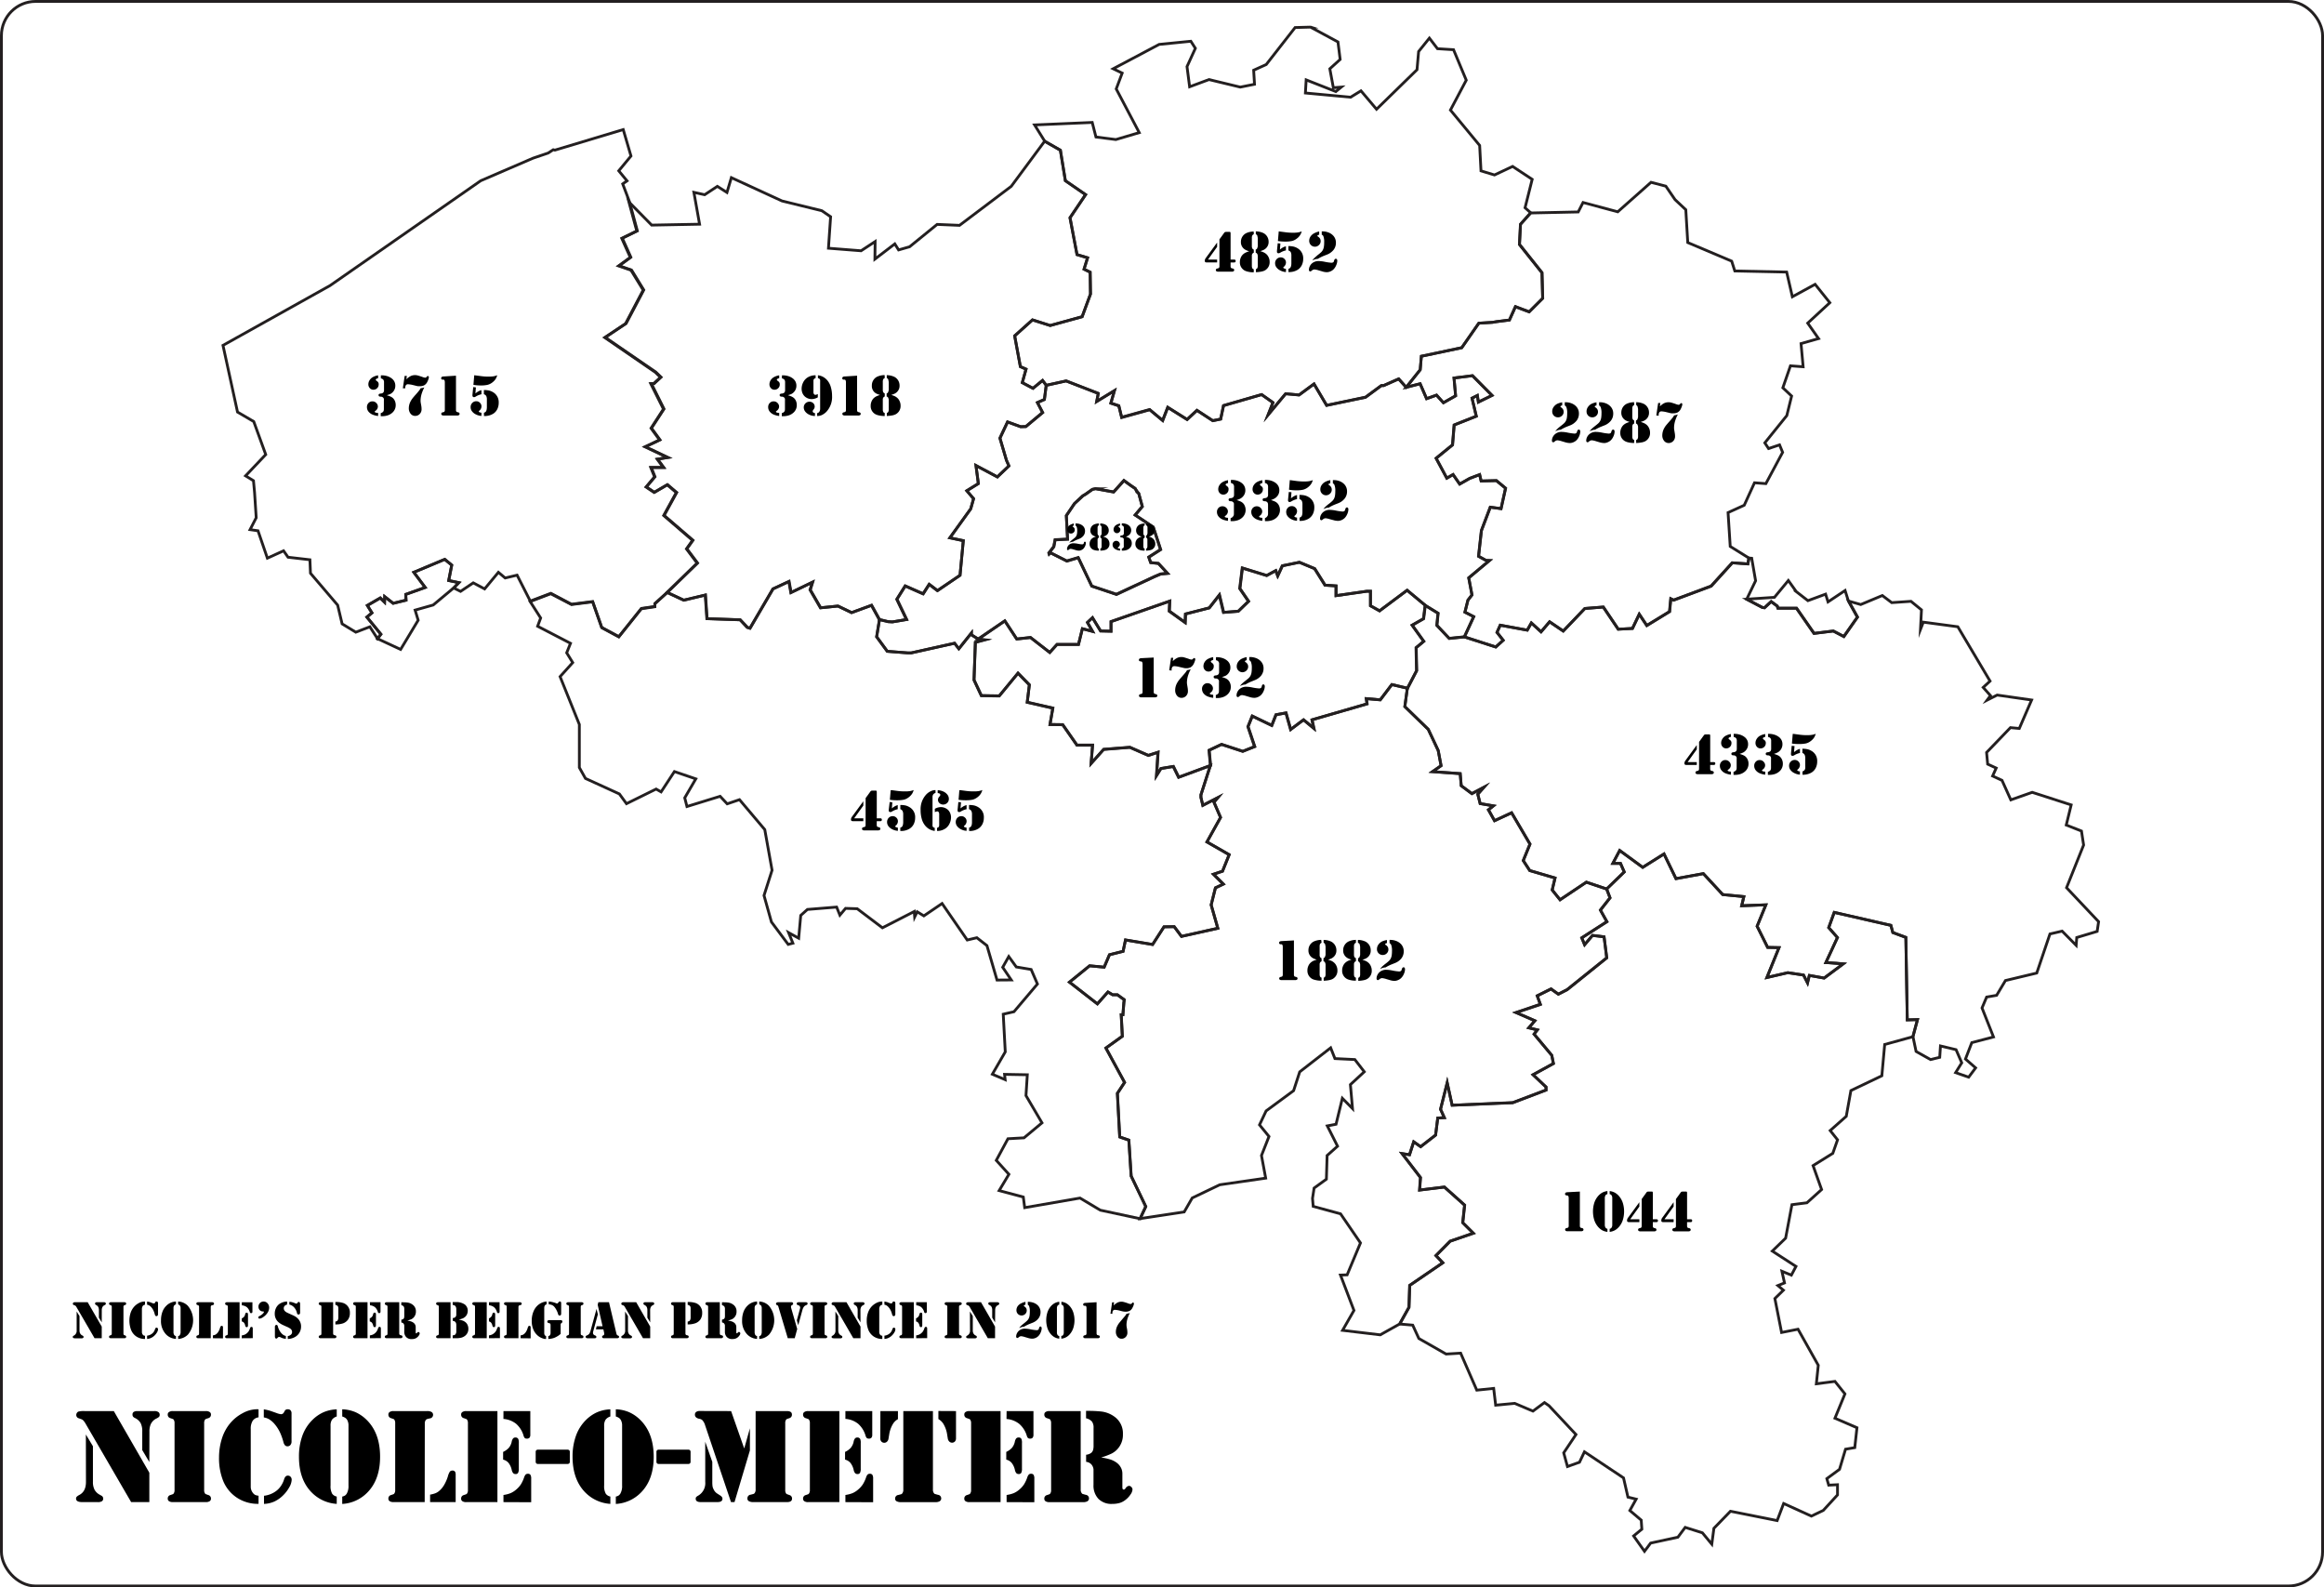 <svg xmlns="http://www.w3.org/2000/svg" viewBox="0 0 817 558"><defs><style>.cls-1,.cls-2{fill:none;stroke:#231f20;stroke-miterlimit:10;}.cls-1{stroke-width:0.98px;}</style></defs><title>Simple2DMap</title><g id="MapBelgium"><path id="BE-VAN" class="cls-1" d="M473.14,30l9.72,5.24.77,6.15L480,44.68l1.24,6.66,2.78-.22-1.91,1.56-10.43-4.1-.27,4.61,15.89,1.48,3.65-2.24,5.47,6.47L510.65,45l.56-6.39L515,33.9l2.85,3.72,5.64.35,4.47,10.71-5.56,10.51,10.27,12.43.47,8.94L537.89,82l6.37-3,6.88,4.54-2.51,10,2,1.77h0l-3.58,4-.36,7.1,7.92,9.93.24,9-4.75,4.75-4.83-1.82L543.15,133l-4.54.57h0l-1.38.24h0l-4.85.3-6,8.62-14.2,3-.41,4.76-4.93,6.18h0l-2.65-2.95-5.3,2.35h-.8l-5.55,4.09L478.89,163l-4.44-7.52-5.25,3.87-4.73-.43-6.14,7.38L460,162l-3.94-2.79-13.41,3.87-1,4.74-2.76.57-5.58-3.65L429.85,168l-6.8-4.27-1.79,4.62-4.57-3.81-9.85,2.73-1-4.09-2.8-.92,1.25-4.44-6.25,3.81.56-2.84-11.3-4.38-7,1.54h0l-1.28-1.7L375.66,157l-3.76-2,1.32-4.76-2-.89-2-10.81,6.26-5.62,6.23,2,11.23-3.09,2.94-8-.12-7.68-2.15-1.06,1.24-4L391.13,110l-2.44-12.94,5.48-8.13-7.12-4.89L385.3,73.32l-5.51-3.16h0l-3.58-5.75,20.26-.87,1.31,5.12,7,.89L413,67.12l-8.09-15.36L407,46.19l-3.16-1.52L420,36.11,431.14,35l1.59,2.48-2.94,6.43.92,7.09,6.81-2.53,11,2.65,5-1-.3-4.94,4.42-2,10.15-13,5.44-.15Z" transform="translate(-12.5 -20.5)"/><path id="BE-WBR" class="cls-1" d="M356.39,245.17l9.37-6.41,4.18,6.38,4.83-.54,6.77,5.27,2.55-2.82h7.56l1.36-5.54,3.57.94-1.79-3.14,1.77-1.67,2.85,4.68,3.67.08h0V239h0l20.58-7.18-.15,3.52,5.58,4,.11-3,8.36-2.15,3.56-4.54,1.46,6.13,5.18-.4,3.61-3.5-3.07-4.5.89-7.21,8.57,2.64,3.18-1.72.69,1.83,1.62-3.53,6-1.23,5.36,2.22,3.65,5.82,3.86.25,0,3.43L493,228.31h1.3l0,5.1,3.19,1.78,9.69-7.23,6.4,5.32h0l-.59,4.71-4,2.28,4.07,5.67-2.68,2.24.18,8.08-3.21,6.15h0l-5.5-1.29-4.07,5.37-4.91-.43.26,1.85-19.35,5.6.66,3-3.63-3-4.53,3.4-1.64-5.82-3.52.64-1.48,3.76-6.86-3.3-1.5,3.73,2.35,7-4.18,1.67-7.46-2.44-4.38,2.06.49,5.34h0l-11.19,4.14-1.88-3.8-4.37.73-1.54,2.45.53-8.17L416.2,286l-6.48-2.84-9.22.72-4.41,4.95.52-6.45-5.5,0-5-7.18-4.47-.06,1-5.76-9-2.06.74-6.13-4-4.1-6.59,8-6.29-.11-2.57-5.5.47-13.24,3.23-.86Z" transform="translate(-12.5 -20.5)"/><path id="BE-BRU" class="cls-1" d="M412.14,193.44l.69.51h0l1.21,4.56-2.51,3,6.37,4.23,2.57,7.9-4.16,2.67.67,1.91h0l2.71.3h0l3.23,3.5-2.42.21h0l-2.22.94h0l-13.34,6.21-8.67-2.9-4.76-10-4,1.19-5.79-2.91h0l-.43.43h0l-.1-.33h0l1.73-2.24h0l.49-2.42,4.38-.22-.43-8.27,2.86-4.24h0l2.93-2.71h0l.94-.55h0l2.44-1.73h0l1.1-.23h0l6.34,1.15h0l3.64-4.05h0l2.21,1.62h0l1.75,1.19h0Z" transform="translate(-12.5 -20.5)"/><path id="BE-WHT" class="cls-1" d="M247.1,228.74l5.83,2.72,7.6-1.81.56,8.31,11.68.4,2.51,2.66h0l.93.3h0l8.09-13.83,5.62-2.61.7,3.9,7.6-3.66-.84,2.7,3.65,6.32,6.11-.62,4.81,2.31,7-2.57,2.76,5h0l-1,6.08,3.74,5.11,7.25.56h1.14l15.24-3.39,1.5,1.94,4.42-5.53h0v.62h0l2.42,1.51h0l2.19.3-3.23.86-.48,13.23,2.58,5.5,6.3.11,6.59-8,4,4.1-.76,6.12,9,2.06-1,5.76,4.47.06,5,7.18,5.51,0-.52,6.45,4.42-4.95,9.21-.72,6.48,2.84,3.38-1.1-.53,8.17,1.54-2.46,4.37-.72,1.87,3.79,11.2-4.14h0l-3.31,10.28h0v.88h0l.67,2.81,5.29-2.73-1.37,1.63,2.31,5.35-4.79,8.61,7.82,4.49-2.34,5.8-3.19,1.07,3.48,3.47-2.78,1.31-1.5,6,2.34,8.21-12.78,2.85-2.55-3.41-3.59.05-4,6.21-9.54-1.59-.83,4-4.8,1.21-1.86,4.36-5.12-.48-7.08,5.75,9.82,7.64,3.7-4.18,1.66,1h1.67l2.42,1.75h0l-.14.91h0l-.34,4.36h-.6l.4,7.55-5.78,4.15,6.57,12.08-2.53,3.85.82,15.33,3.21,1.11.81,12.63,5.13,10.72-2,4.26h0l-14-3-7.13-4.26L372.73,445l-.49-3.73L363.75,439l3.43-5.72-4.44-4.9,4.1-7.6,5.65-.32,6.32-5.27-5.63-9.58.47-7.32-8-.14.21,1.86-4.5-1.91,4.54-7.86L365.19,377l3.77-.87,8.25-9.74L375,361.28l-5.22-.88-2.65-3.67L365,360.51l3,4.45L363,365l-3.54-12.11-3.55-2.77-3.38.8-8.84-12.83-6.41,4.35L334.94,341l-.89,1.82-.14-1.92-11.19,5.73-8.86-6.7-4.1-.13-2,2.38-1.14-2.83-10.27.83-2.35,2.1-.72,8-3.54-1.94,1.5,3.7-1.65.43-5.89-7.89-2.61-9.31,2.83-8.88-2.56-14.27-8.89-10.53-4.32,1.47-2.49-2.65L254,304l-.78-3.05,3.89-6.67-7.52-2.57-4.68,7.15-1.75-1-10.42,5.14-2.49-3.42-11.93-5.45-2.15-3.83,0-15.14-6.77-16.82,4.44-4.93-2.12-3.44,1.34-3.34-11.56-6,1.07-2.9-3.69-5.78h0l7.24-2.75L213.4,233l7.45-.94,3.19,9.09,6,3.23,7.92-9.9,4.75-.7h0v-1.05h0l4.36-4ZM145.21,245l1.19-1.56-4.93-6.05,1.79-1.49-1.62-2.6,4.55-2.64,1.5,1.48.05-1.94,3,2.35,4.52-1.11-.11-2L162,227l-4-5.34,10.87-4.55,2.46,2.05-1.07,5.41,3.57.75L172,227.16h0l-7.2,6-6.37,1.8,1.08,3.55-6.17,10.27Z" transform="translate(-12.5 -20.5)"/><path id="BE-WLG" class="cls-1" d="M628.31,216.73l1.37,7.91-3.14,6.52h0L632,234h0l.83.1h0l2.35-2.17,2.16,1.61h0l.24.75h6.54l6.15,8.85,6.78-.84,3.7,1.94,4.78-6.83-3.12-5.62h0l4.23,1.21,7.59-3.17,3.3,2.5,6.77-.46,3.69,3-.35,6.89,1-2.57,12.13,1.62,11.33,19.1-2.41,2.22,2.55,2.88-1.16,1.58,3.52-1.77,12.11,1.74-4.33,10-3.11-.29L710.88,285l.38,4.1,3,1.38L713,293.28l3.31,1.53,3.09,6.85,7.52-2.65,13.7,4.42-1.73,7.08,5.35,2.11.75,4.92-6,15,11.27,11.94-.51,3.42-7.17,2.15-.21,2.75-4.93-5-4.28,1-4.64,13.74-11,2.63-3.11,5.2-3.51.61-1.62,3.83L713.31,385,705.68,387l-2.22,5.76,3.57,3.11-2.45,3.27-4.58-1.6,2.15-3.45-2-4.62-5.48-1.31-.26,4-3.22.79-5.09-2.85L685,384.88h0l1.62-6L683,379,682.5,350l-4.58-1.71-.69-2.53-19.91-4.56-1.94,5.36,3.07,3.49-4.09,8.84h.9l5.22.4-6.7,5-5.21-.93-.64,2.63-1.41-2.76L641,362.4l-7.36,1.7,4.26-10.51-4-.08-3.7-7.44,3.07-7.52-8.49.32.76-3.21-7.43-.72-6.81-7.36-9.62,1.76-4.21-8.68L590,325.37l-8.1-5.93L579.49,324h2.7l1.31,3-6.19,6h0l-7.13-2.4-9.25,6.19-2.76-3.44,1-4.22-8.89-2.61L548,323l2.38-5.8-6.46-11-6,2.78-2.15-3.83,1.75-1.39-4.66-.8-.83-3.29,2.15-2.47-4.24,2.25-3.74-2.78-.36-4.25-9.73-.7,3-2.09-1-5.33-3.5-7.45-8.24-8,.89-6.46h0l3.21-6.15-.18-8.08,2.68-2.24-4.07-5.67,4-2.28.59-4.71h0l4.52,2.77-.42,4.25,4.35,4.6,5.31-.54h0l11.07,3.57,2.61-2.36-2.18-2.77,1.14-2.53,9.49,1.75,1.43-2.53,3.41,3.13,3-3.53,4.8,3.25,7.59-7.93,6.49-.51,5.25,7.79,5-.26,2.39-5,2.65,3.95,8-4.89.43-4.53h0l1,.49h0l13.19-4.93,7.43-8.18,5.48.38.38-2.05h0Z" transform="translate(-12.5 -20.5)"/><path id="BE-VLI" class="cls-1" d="M643.81,228.33l4.26,3.31,6.22-2.29.85,2.72,6-4,1.18,3.74h0l3.12,5.62-4.78,6.82-3.7-1.93-6.78.83-6.15-8.84h-6.54l-.24-.76h0L635.13,232l-2.35,2.17h0L632,234h0l-5.41-2.88h0l9.71-.65,4.89-5.92,2.67,3.75ZM601.35,90.66l3.79,3.56.69,11.54,15.44,6.54,1.1,3.45,18.23.38,2,8.68,8-4.37,5.17,6.46L648,134.08l3.81,5.43-6.16,1.76.74,8.15-4.46-.33-2.67,7.72,3.08,2.9-1.69,6.87-7.73,9.59,1.32,2,3.86-1.29,1.08,2.62-5.89,11-4-.3-3.61,7.9L620,200.68l.76,11.89,6.62,4.12h0l-.39,2.05-5.48-.38-7.42,8.18-13.19,4.93h0l-1-.49h0l-.43,4.52-8,4.9-2.65-4-2.39,5-5,.28-5.25-7.8-6.49.51-7.59,7.93-4.8-3.26-3,3.52-3.41-3.11L549.43,242l-9.51-1.73-1.14,2.53,2.18,2.77-2.61,2.37-11.08-3.57h0l3.29-7.12-3.09-1.59,1.06-4.22h0l1.42-1.83h0l-1.14-6,7.28-6.09h0l-1.21-.05h0L532.26,216l1-9,3.12-8.23,3.79.51,1.59-7.18-3.23-2.67-5.36.13-.53-2.24h0l-3.48,1.32h0l-3.54,2-2.32-3.35-2.2,1.28-3.76-7,5.77-4.7.57-7,7.78-3.08L530,160.47l1.88-.95.36,2.33L537,159.5l-6.87-6.93-6.49.81.57,6.26-4.3,2.44-2.41-2.68-3.5,1.25-2.27-5.25-4.89,1.25h0l4.93-6.18.41-4.76,14.19-3,6-8.61,4.84-.3h0l1.39-.24h0l4.53-.57,2.1-4.67,4.82,1.82,4.75-4.75-.24-9-7.92-9.94.36-7.09,3.58-4h0L567.32,95l1.7-3.32,12.2,3.27,11.7-10.37,5.2,1.36Z" transform="translate(-12.5 -20.5)"/><path id="BE-WLX" class="cls-1" d="M577.31,333l6.19-6-1.31-3h-2.7l2.41-4.54,8.1,5.93,7.49-4.71,4.2,8.68,9.63-1.76,6.81,7.36,7.43.72-.76,3.21,8.49-.32-3.07,7.52,3.7,7.44,4,.08-4.26,10.51,7.36-1.7,5.51.83,1.41,2.76.64-2.63,5.21.93,6.7-5-5.22-.4h-.9l4.09-8.84-3.07-3.49,1.94-5.36,19.91,4.56.69,2.53L682.5,350,683,379l3.57-.08-1.61,6h0l-9.9,2.73-1,11-10.88,5.2-1.63,9.05-5.65,5,2.59,3.26-1.67,4.75-6.94,4.31,3,8.42-5.16,4.65-5.27.67-2.22,11.77-4.68,4.54,8.32,5.39-1.62,3.06-3.32-1.35.91,4.09-2.32.93,1.93,1.63-3,2.93,2.36,11.93,5.78-1.14,7.12,12.67-.68,6.51,6.54-.84,3.51,4.39-3.51,8.55,7.74,3.34-.77,7-3.25.55-2.11,7.07-4.46,3.28.66,2.29,3.09-.16,0,3.59-5,5.45-4.18,2L639.54,549l-2.28,6-16.42-3.28-5.82,6-.74,5.58-3.3-4-6.05-1.91-2.57,3.45-9.58,2.07-2.16,2.89-3.82-5.4,2.89-2.38-.22-3.18-4-3.38,2.22-4-2.89-.71L583.25,540l-13.74-9.17-1.74,3.66L563.54,536l-1.32-4.81,4.31-6.44-9.48-10.12-1.59-1.11-4.06,3L545,513.8l-6.7.63-.7-5.89-5.94.61-5.67-13-5.12.31L511.3,491l-2.16-4.7-4.56-.39h0l3.28-5.88.25-7.7,11.64-7.95-2.41-2.53,5-5.06,8.14-2.8-3.72-3.7.66-6.18-7.11-6.35-8.72,1.06.31-4.4L505.42,426l2.62.4,1.46-4.53,2.44,1.72,5.25-4.08.76-6,2.31-.13-1.33-2.95,2.34-9.31L523,409l21.29-.93L556,403.65h0v-1.06h0l-4.57-4.33,7.16-3.93-.58-2.89L551.8,384l1.14-1.51-3-.72,2.12-2.5-6.61-2.87L554,373.5l-1.1-3,4.85-2.42,2.58,1.84,3.09-1.57,13.92-11.18-.94-7.39-4.06-.5-2.78,3.27-1-2.42,8.83-5.67-2.28-4.08,3.38-4.3Z" transform="translate(-12.5 -20.5)"/><path id="BE-WNA" class="cls-1" d="M438,289.57l-.49-5.34,4.38-2.06,7.46,2.44,4.18-1.67-2.35-7,1.5-3.73,6.86,3.3,1.48-3.76,3.52-.64,1.64,5.82,4.53-3.4,3.63,3-.65-3,19.34-5.6-.26-1.85,4.91.43,4.07-5.37,5.5,1.29h0l-.89,6.46,8.24,8,3.5,7.45,1,5.33-3,2.09,9.73.7.36,4.25,3.74,2.78,4.24-2.25L532,299.68l.83,3.29,4.66.8-1.75,1.39,2.15,3.83,6-2.78,6.46,11L548,323l2.29,3.5,8.89,2.61-1,4.22,2.76,3.44,9.25-6.19,7.13,2.4h0l1.19,3.15-3.38,4.3,2.28,4.08-8.83,5.67,1,2.42,2.78-3.27,4.06.5.94,7.39-13.92,11.18L560.35,370l-2.58-1.84-4.85,2.42,1.1,3-8.54,2.87,6.61,2.87-2.12,2.5,3,.72L551.8,384l6.24,7.47.58,2.89-7.16,3.93,4.57,4.33h0v1.06h0l-11.72,4.46L523,409l-1.75-7.91-2.34,9.31,1.33,2.95-2.31.13-.76,6-5.25,4.08-2.44-1.72L508,426.4l-2.62-.4,6.45,8.42-.31,4.4,8.72-1.06,7.11,6.35-.66,6.18,3.72,3.7-8.14,2.8-5,5.06,2.41,2.53-11.64,7.95-.25,7.7-3.28,5.88h0l-6.79,3.8-13.24-1.58,4-7-4.73-12.43,2.33-.08,4.69-11.22-7-10.23-9.62-2.62-.24-2.81.56-3.62,4.32-3.13.25-8.31,3.67-3.28-3.6-7.14,3.07-.58,2.22-9.12,3.57,3.61-.74-8.42,4.88-4.51-3.32-4.3-7-.34-1.5-3.78-10.88,8.45-2.15,6.61L457.6,411l-2.32,4.9,3.33,4.08-2.64,6.7,1.48,7.95-16.14,2.33-9.68,4.63-2.83,4.92-15.52,2.35h0l2-4.25-5.14-10.72-.82-12.64-3.21-1.11-.82-15.33,2.53-3.84-6.57-12.09,5.78-4.14-.38-7.55h.59l.34-4.36h0l.14-.9h0l-2.43-1.77h-1.67l-1.65-.95-3.7,4.17-9.82-7.63,7.08-5.75,5.12.48,1.86-4.37,4.79-1.19.85-4,9.53,1.6,4-6.21,3.61-.06,2.54,3.42,12.78-2.86-2.34-8.21,1.5-6,2.78-1.31-3.47-3.47,3.18-1.07,2.34-5.8-7.81-4.48,4.78-8.6-2.31-5.36,1.37-1.63-5.29,2.73-.67-2.81h0v-.88h0Z" transform="translate(-12.5 -20.5)"/><path id="BE-VOV" class="cls-1" d="M379.75,70.13l5.51,3.16L387,84l7.11,4.9-5.48,8.14L391.11,110l3.72,1.14-1.25,4,2.15,1.06.11,7.68-2.93,7.95-11.23,3.09-6.22-1.95-6.27,5.61,2,10.81,2,.89L371.87,155l3.75,2L379,154.2l1.29,1.7h0l-.64,5L377.21,162l1.86,3.54-5.9,4.92h0l-1.85.06h0l-4.58-1.68-2.69,5.7,2.27,7.73h0l.87,2h0l-4.06,3.86-7.52-4,.84,6.35L352.38,193l2.39,2.81-1,3.55-7.34,10.19,4.73,1L350,222.74l-8,5.38-2.9-2.21-2.13,3.34-6.3-2.78-2.93,4.69,3.41,7.12-4.94.84h0l-1.51-.08h0l-3.11-.76h0l-2.76-5-7,2.57-4.81-2.3-6.11.61-3.66-6.32.85-2.69-7.6,3.66-.7-3.9-5.62,2.61-8.08,13.83h0l-.94-.3h0l-2.51-2.67-11.67-.4-.56-8.31-7.6,1.81-5.83-2.72h0l10.58-10.32-3.76-5,2.14-3-10.14-8.73,4.43-8.07-3.22-2.74-4.61,2.69-2.82-1.89,3-3.58-1.32-3.28,4.41,0-2.15-2.92,3.65-.59-7.95-3.76,5.13-2.43-3-4.11,4.37-6.73-4.46-8.93h1l2.42-2.24-1.85-1.79-17.76-12.19,7.32-4.88,6.21-11.8-4.3-7-4.35-1.5,4.11-3-3-6.69,5.28-2.58-2.76-10.2h0l8,8.13,16.84-.32-2-11.2,3.79.84L264.69,86l3.37,2.15,1.55-5.2,17.81,8.19,14,3.43,3.08,2.12-.76,11.06,11.47.9,4.94-3.24-.08,6.17,7-5.35,1.33,2.12,3.87-1.11,9.67-7.86,7.88.33L368,86Z" transform="translate(-12.5 -20.5)"/><path id="BE-VBR" class="cls-1" d="M506.87,156.63l4.89-1.25,2.27,5.25,3.5-1.25,2.41,2.68,4.29-2.44-.56-6.25,6.49-.82,6.87,6.93-4.82,2.35-.36-2.32-1.88.94,1.54,6.36-7.78,3.08-.57,7-5.77,4.7,3.76,7,2.2-1.27,2.32,3.35,3.54-2h0l3.48-1.33h0l.53,2.24,5.36-.13,3.23,2.67-1.59,7.18-3.79-.51-3.12,8.23-1,9.05,2.62,1.43h0l1.21.05h0l-7.28,6.09,1.14,6h0l-1.42,1.83h0l-1.06,4.22,3.09,1.59-3.29,7.12h0l-5.31.54-4.35-4.6.43-4.24-4.52-2.78h0l-6.4-5.32-9.69,7.24-3.2-1.78,0-5.11H493l-10.76,1.53,0-3.44-3.87-.25-3.65-5.81-5.36-2.24-6,1.24-1.62,3.52-.69-1.83-3.19,1.72-8.56-2.64-.89,7.21,3.07,4.49-3.61,3.5-5.17.4-1.46-6.13-3.56,4.55-8.36,2.14-.12,3-5.58-4,.16-3.52L403.08,239h0v3.36h0l-3.67-.08-2.85-4.67-1.77,1.66,1.79,3.15-3.57-.94L391.64,247h-7.56l-2.55,2.82-6.77-5.26-4.83.54-4.19-6.37-9.36,6.39h0L354,243.63h0V243h0l-4.42,5.54-1.5-1.94L332.8,250h-1.14l-7.26-.56-3.74-5.1,1-6.08h0l3.11.75h0l1.5.08h0l5-.83-3.42-7.13,2.94-4.68,6.3,2.77,2.13-3.33,2.91,2.21L350,222.7l1.14-12.15-4.72-1,7.33-10.2,1-3.56L352.37,193l4.06-2.5-.84-6.35,7.53,4,4.06-3.86h0l-.87-2h0L364,174.49l2.68-5.7,4.59,1.67h0l1.84-.05h0l5.9-4.92L377.19,162l2.48-1.06.63-5h0l7-1.55,11.3,4.39-.56,2.84,6.24-3.81L403,162.16l2.8.93,1,4.08,9.84-2.72,4.57,3.81,1.79-4.62,6.81,4.27,3.45-3.19,5.58,3.65,2.76-.57,1-4.74L456,159.19,460,162l-1.69,4.27,6.14-7.38,4.72.43,5.26-3.87,4.44,7.52,13.7-2.87,5.54-4.09h.8l5.31-2.35,2.68,3ZM397.66,192.31h0l-1.1.24h0l-2.44,1.73h0l-.94.54h0l-2.93,2.73h0l-2.87,4.24.44,8.27-4.38.22L383,212.7h0l-1.72,2.24h0l.1.32h0l.43-.43h0l5.78,2.92,4-1.19,4.76,10,8.67,2.9,13.34-6.22h0l2.22-.94h0l2.42-.22-3.24-3.5h0l-2.71-.3h0l-.67-1.91,4.17-2.66-2.58-7.9-6.37-4.24,2.51-3L412.83,194h0l-1.23-1.72h0l-1.74-1.19h0l-2.22-1.62h0l-3.63,4-6.35-1.16Z" transform="translate(-12.5 -20.5)"/><path id="BE-VWV" class="cls-1" d="M231.6,66.05l2.72,9.29-4.3,5.2,2.91,3.54-1.52,1.06,2.39,6.31,2.76,10.2-5.28,2.58,3,6.69-4.11,3,4.35,1.5,4.3,7-6.21,11.8-7.32,4.88,17.76,12.19,1.85,1.79-2.42,2.24h-1l4.46,8.93L241.54,171l3,4.11-5.13,2.43,7.95,3.76-3.65.59,2.15,2.92-4.41,0,1.32,3.28-3,3.58,2.82,1.89,4.61-2.69,3.22,2.74-4.43,8.07,10.14,8.73-2.14,3,3.76,5L247.1,228.74l-4.39,3.93v1l-4.74.7-7.92,9.9-6-3.23-3.2-9.09-7.45.94-7.24-3.84-7.24,2.74-4.64-9.12-4.19,1-2.38-2-4.84,5.84-4-2.13-4.46,3L172,227.18l1.79-1.89-3.56-.75,1.05-5.42-2.45-2-10.87,4.55,4,5.33-6.84,2.44.11,2.06-4.53,1.09-2.95-2.34-.05,1.94-1.5-1.47-4.56,2.63,1.62,2.61-1.79,1.48,4.93,6L145.21,245l-2.69-4.17-4.94,1.89-4.81-2.93-1.57-6.59L121.65,222l-.2-4.74-7.69-.89-1.57-2.26-5.69,2.59-3.3-9.63-2.79-.4,2.16-4.18-.58-8.9-.38-4.12-2.78-1.71,7.09-7.48-4.21-11.6L96,165.34,90.89,141.9l37.61-21,53-36.87,18.36-7.92,5.36-1.82L207,73.13l.57.14Z" transform="translate(-12.5 -20.5)"/></g><g id="Layer_4" data-name="Layer 4"><rect class="cls-2" x="0.5" y="0.5" width="816" height="557" rx="12" ry="12"/></g><g id="Legend"><path d="M39.45,481.5l1,1.63v5a2.24,2.24,0,0,0,.22,1.07,1.64,1.64,0,0,0,.69.69l.28.15a.46.46,0,0,1,.24.42.42.42,0,0,1-.18.35,1,1,0,0,1-.61.12H38.93c-.57,0-.85-.16-.85-.48a.36.36,0,0,1,.09-.26,1.54,1.54,0,0,1,.39-.27,1.87,1.87,0,0,0,.89-1.79Zm3.88-3.26,4.94,8.57v4.09H45.74l-6.3-10.85a2.58,2.58,0,0,0-.34-.49.7.7,0,0,0-.33-.21l-.35-.13a.42.42,0,0,1-.23-.16.5.5,0,0,1-.08-.27.55.55,0,0,1,.08-.29.5.5,0,0,1,.23-.2,3.36,3.36,0,0,1,.85-.06Zm4.94,7.09-1-1.66V481.1a2.51,2.51,0,0,0-.23-1.19,1.76,1.76,0,0,0-.8-.71A.78.78,0,0,1,46,479a.51.51,0,0,1-.08-.28.4.4,0,0,1,.17-.36.87.87,0,0,1,.52-.12h2.32a.91.91,0,0,1,.62.15.46.46,0,0,1,.16.35.4.4,0,0,1-.09.29,1.5,1.5,0,0,1-.42.27,1.54,1.54,0,0,0-.74.77,2.41,2.41,0,0,0-.18,1Z" transform="translate(-12.5 -20.5)"/><path d="M55.91,490.9H51.54a.93.93,0,0,1-.52-.12.42.42,0,0,1-.18-.36.48.48,0,0,1,.37-.5l.36-.13a.24.24,0,0,0,.1-.1.77.77,0,0,0,.12-.48v-9.28a.72.72,0,0,0-.12-.47.22.22,0,0,0-.1-.11l-.36-.13a.48.48,0,0,1-.37-.5.4.4,0,0,1,.18-.35.85.85,0,0,1,.52-.13h4.62a.84.84,0,0,1,.51.13.4.4,0,0,1,.18.35.48.48,0,0,1-.37.5l-.36.13a.22.22,0,0,0-.1.11.72.72,0,0,0-.12.47v9.28a.77.77,0,0,0,.12.48.24.24,0,0,0,.1.1l.36.13a.48.48,0,0,1,.37.5.42.42,0,0,1-.18.36.92.92,0,0,1-.51.12Z" transform="translate(-12.5 -20.5)"/><path d="M63.48,478v1.12a1.17,1.17,0,0,0-.82.48,2.06,2.06,0,0,0-.27,1.15v8.06a1.29,1.29,0,0,0,.09.45,1.2,1.2,0,0,0,.23.4.86.86,0,0,0,.31.27,1.51,1.51,0,0,0,.46.1v1.13a5.29,5.29,0,0,1-3.13-.93A5,5,0,0,1,58.59,488a9.2,9.2,0,0,1-.21-5.92A6.18,6.18,0,0,1,59.5,480a5.75,5.75,0,0,1,1.77-1.44,4.19,4.19,0,0,1,2-.55Zm.73,1.13V478a5.73,5.73,0,0,1,.74.16c.18,0,.53.17,1,.35a2.69,2.69,0,0,0,.63.17.44.44,0,0,0,.41-.25l.12-.22a.41.41,0,0,1,.42-.22.49.49,0,0,1,.38.15.62.62,0,0,1,.14.43v3.86a.74.74,0,0,1-.17.54.53.53,0,0,1-.38.17.46.46,0,0,1-.36-.15,1.09,1.09,0,0,1-.22-.46,7,7,0,0,0-.38-1.15,5,5,0,0,0-.9-1.43,2.89,2.89,0,0,0-.69-.57A2,2,0,0,0,64.21,479.12Zm0,12V490a3.44,3.44,0,0,0,1.52-.55,2.82,2.82,0,0,0,.76-.71,3.3,3.3,0,0,0,.5-1,.91.91,0,0,1,.22-.42.42.42,0,0,1,.33-.13.5.5,0,0,1,.37.17.59.59,0,0,1,.15.41,2.31,2.31,0,0,1-.32,1,4.77,4.77,0,0,1-.83,1.09,4.28,4.28,0,0,1-1.25.91A3.76,3.76,0,0,1,64.24,491.15Z" transform="translate(-12.5 -20.5)"/><path d="M74.36,479a1.23,1.23,0,0,0-.67.46,1.49,1.49,0,0,0-.2.84v8.29a2.13,2.13,0,0,0,.23,1.15,1,1,0,0,0,.64.4v1a5.27,5.27,0,0,1-3.45-1.55,6.74,6.74,0,0,1-1.81-5,8.4,8.4,0,0,1,.48-2.92A5.6,5.6,0,0,1,71,479.46,4.93,4.93,0,0,1,74.36,478Zm.76,0v-1a5.11,5.11,0,0,1,1.83.41,5.16,5.16,0,0,1,1.55,1.06,7.87,7.87,0,0,1,.08,10.14,5.26,5.26,0,0,1-3.46,1.55v-1a1,1,0,0,0,.37-.14.78.78,0,0,0,.25-.26,2.07,2.07,0,0,0,.25-1.15v-8.29a1.56,1.56,0,0,0-.17-.78.86.86,0,0,0-.26-.3A1.63,1.63,0,0,0,75.12,479Z" transform="translate(-12.5 -20.5)"/><path d="M86.59,490.9H82.22a.92.92,0,0,1-.51-.12.42.42,0,0,1-.18-.36.48.48,0,0,1,.37-.5l.36-.13a.24.24,0,0,0,.1-.1.77.77,0,0,0,.12-.48v-9.28a.72.72,0,0,0-.12-.47.22.22,0,0,0-.1-.11l-.36-.13a.48.48,0,0,1-.37-.5.4.4,0,0,1,.18-.35.84.84,0,0,1,.51-.13h4.7a1.16,1.16,0,0,1,.58.11.45.45,0,0,1,.24.39.49.49,0,0,1-.44.51l-.43.11a.6.6,0,0,0-.14.11.83.83,0,0,0-.14.52Zm.76,0v-1a3.44,3.44,0,0,0,.71-.18,1.9,1.9,0,0,0,.51-.3,2.87,2.87,0,0,0,.71-.84,5,5,0,0,0,.53-1.2,2.12,2.12,0,0,1,.28-.67.41.41,0,0,1,.36-.16.4.4,0,0,1,.38.21.91.91,0,0,1,.06.41v3.77Z" transform="translate(-12.5 -20.5)"/><path d="M96.72,478.24V490.9H92.35a.93.93,0,0,1-.52-.12.42.42,0,0,1-.18-.36.48.48,0,0,1,.37-.5l.36-.13a.32.32,0,0,0,.11-.1.85.85,0,0,0,.11-.48v-9.28a.79.79,0,0,0-.11-.47.28.28,0,0,0-.11-.11l-.36-.13a.48.48,0,0,1-.37-.5.4.4,0,0,1,.18-.35.85.85,0,0,1,.52-.13h4.37ZM97.5,485v-1.07a2.44,2.44,0,0,0,.79-.57,1.8,1.8,0,0,0,.38-.81,1.09,1.09,0,0,1,.2-.49.43.43,0,0,1,.34-.14.41.41,0,0,1,.41.24,1.49,1.49,0,0,1,.06.54v3.54a1.38,1.38,0,0,1-.09.6.4.4,0,0,1-.36.17.42.42,0,0,1-.33-.13,1,1,0,0,1-.2-.44,2.24,2.24,0,0,0-.45-1A1.43,1.43,0,0,0,97.5,485Zm0-6.75h3.74v3.28a.64.64,0,0,1-.11.42.43.43,0,0,1-.35.13.47.47,0,0,1-.3-.08.91.91,0,0,1-.18-.35,3.51,3.51,0,0,0-1-1.64,3.23,3.23,0,0,0-1.77-.67Zm0,12.66v-1a4.24,4.24,0,0,0,1-.26,2.93,2.93,0,0,0,.79-.51,3.21,3.21,0,0,0,.64-.71,5.61,5.61,0,0,0,.45-1,1,1,0,0,1,.21-.4.43.43,0,0,1,.31-.11.41.41,0,0,1,.36.15,1.05,1.05,0,0,1,.1.54v3.27Z" transform="translate(-12.5 -20.5)"/><path d="M105.19,478a1.79,1.79,0,0,1,1.36.62,2.23,2.23,0,0,1,.43.7,2.43,2.43,0,0,1,.15.83,3.36,3.36,0,0,1-.57,1.79,5.11,5.11,0,0,1-1.54,1.53,2.64,2.64,0,0,1-1.28.54.41.41,0,0,1-.31-.12.37.37,0,0,1-.12-.29.54.54,0,0,1,.35-.46,4.46,4.46,0,0,0,1.24-.86c.25-.27.37-.46.37-.59s-.09-.19-.28-.21l-.12,0h-.14a1.51,1.51,0,0,1-1-.56,1.75,1.75,0,0,1-.37-1.14,1.81,1.81,0,0,1,.12-.64,2,2,0,0,1,.34-.55A1.78,1.78,0,0,1,105.19,478Z" transform="translate(-12.5 -20.5)"/><path d="M113.43,478v1.07a1.74,1.74,0,0,0-.87.48,1.17,1.17,0,0,0-.3.82,1.36,1.36,0,0,0,.25.81,2.36,2.36,0,0,0,.81.66c.26.14.85.41,1.76.82a10.34,10.34,0,0,1,1.3.65,4.89,4.89,0,0,1,.87.73,3.84,3.84,0,0,1,1.09,2.74,4.28,4.28,0,0,1-.59,2.19,4.15,4.15,0,0,1-1.64,1.55,5.16,5.16,0,0,1-1.21.47,4.78,4.78,0,0,1-1.24.17v-1a2.46,2.46,0,0,0,1.16-.55,1.24,1.24,0,0,0,.36-.94,1.4,1.4,0,0,0-.56-1.09,6.36,6.36,0,0,0-1.41-.76q-1.14-.51-1.56-.72a5.7,5.7,0,0,1-.81-.5,3.86,3.86,0,0,1-1.75-3.31,4.36,4.36,0,0,1,.44-2,3.73,3.73,0,0,1,1.21-1.45A5.07,5.07,0,0,1,113.43,478ZM113,490.1v1a3.94,3.94,0,0,1-1.68-.43c-.23-.11-.38-.18-.47-.21a.77.77,0,0,0-.25,0,.51.51,0,0,0-.28.06,2,2,0,0,0-.3.3.48.48,0,0,1-.36.2c-.35,0-.52-.26-.52-.79v-3.38a.67.67,0,0,1,.15-.44.47.47,0,0,1,.37-.19.38.38,0,0,1,.32.11,1,1,0,0,1,.2.44,6,6,0,0,0,.62,1.5,5,5,0,0,0,.94,1.18A2.61,2.61,0,0,0,113,490.1Zm1.22-11v-1a4.9,4.9,0,0,1,1,.14,9.28,9.28,0,0,1,1.16.42.88.88,0,0,0,.31.08.29.29,0,0,0,.26-.13l.2-.26a.44.44,0,0,1,.36-.21.41.41,0,0,1,.37.18,1.05,1.05,0,0,1,.12.57v3.06a.69.69,0,0,1-.16.45.51.51,0,0,1-.39.17.57.57,0,0,1-.35-.12.59.59,0,0,1-.13-.18,1.88,1.88,0,0,1-.1-.36,3.88,3.88,0,0,0-.35-.94,4.46,4.46,0,0,0-.58-.86A3.21,3.21,0,0,0,114.17,479.06Z" transform="translate(-12.5 -20.5)"/><path d="M129.61,478.24v10.9a.81.81,0,0,0,.14.52.47.47,0,0,0,.14.12l.43.11a.49.49,0,0,1,.44.51.45.45,0,0,1-.24.39,1.08,1.08,0,0,1-.58.11h-4.7a.92.92,0,0,1-.51-.12.42.42,0,0,1-.18-.36.48.48,0,0,1,.37-.5l.36-.13a.24.24,0,0,0,.1-.1.77.77,0,0,0,.11-.48v-9.28a.72.72,0,0,0-.11-.47.22.22,0,0,0-.1-.11l-.36-.13a.48.48,0,0,1-.37-.5.4.4,0,0,1,.18-.35.84.84,0,0,1,.51-.13h4.37Zm.79,7.81v-1a1.81,1.81,0,0,0,.56-.2.8.8,0,0,0,.29-.31,2.08,2.08,0,0,0,.19-1v-3a2.53,2.53,0,0,0-.06-.65.84.84,0,0,0-.26-.39,1.27,1.27,0,0,0-.73-.33v-1a8.13,8.13,0,0,1,2.82.36A3.51,3.51,0,0,1,135.5,482a4,4,0,0,1-.64,2.34,3.67,3.67,0,0,1-1.76,1.33A8.16,8.16,0,0,1,130.4,486.05Z" transform="translate(-12.5 -20.5)"/><path d="M141.7,478.24V490.9h-4.37a.92.92,0,0,1-.51-.12.42.42,0,0,1-.18-.36.48.48,0,0,1,.37-.5l.35-.13s.07-.05.11-.1a.77.77,0,0,0,.11-.48v-9.28a.72.72,0,0,0-.11-.47c0-.06-.07-.1-.11-.11l-.35-.13a.48.48,0,0,1-.37-.5.4.4,0,0,1,.18-.35.84.84,0,0,1,.51-.13h4.37Zm.78,6.75v-1.07a2.39,2.39,0,0,0,.8-.57,1.91,1.91,0,0,0,.38-.81,1.1,1.1,0,0,1,.19-.49.45.45,0,0,1,.35-.14.42.42,0,0,1,.41.24,1.49,1.49,0,0,1,.06.54v3.54a1.22,1.22,0,0,1-.1.6.37.37,0,0,1-.35.17.42.42,0,0,1-.34-.13,1,1,0,0,1-.19-.44,2.49,2.49,0,0,0-.45-1A1.45,1.45,0,0,0,142.48,485Zm.05-6.75h3.74v3.28a.59.59,0,0,1-.12.42.42.42,0,0,1-.35.13.46.46,0,0,1-.29-.08.7.7,0,0,1-.18-.35,3.52,3.52,0,0,0-1-1.64,3.2,3.2,0,0,0-1.76-.67Zm0,12.66v-1a4.14,4.14,0,0,0,1-.26,3,3,0,0,0,.8-.51,3.15,3.15,0,0,0,.63-.71,4.43,4.43,0,0,0,.45-1,1,1,0,0,1,.22-.4.41.41,0,0,1,.3-.11.4.4,0,0,1,.36.15,1,1,0,0,1,.11.54v3.27Z" transform="translate(-12.5 -20.5)"/><path d="M152.85,478.24v10.9a.81.81,0,0,0,.14.52.47.47,0,0,0,.14.12l.43.11a.5.5,0,0,1,.44.51.45.45,0,0,1-.24.39,1.08,1.08,0,0,1-.58.11h-4.7a.92.92,0,0,1-.51-.12.42.42,0,0,1-.18-.36.48.48,0,0,1,.37-.5l.36-.13a.24.24,0,0,0,.1-.1.77.77,0,0,0,.11-.48v-9.28a.72.72,0,0,0-.11-.47.22.22,0,0,0-.1-.11l-.36-.13a.48.48,0,0,1-.37-.5.4.4,0,0,1,.18-.35.84.84,0,0,1,.51-.13h4.37Zm2.85,6.46A7.72,7.72,0,0,1,157,485a3.1,3.1,0,0,1,.83.43,2,2,0,0,1,.6.69,1.74,1.74,0,0,1,.21.84v1.92c0,.2.07.3.2.3a.16.16,0,0,0,.12,0,1.26,1.26,0,0,0,.15-.16.62.62,0,0,1,.47-.32.45.45,0,0,1,.31.17.47.47,0,0,1,.16.33,1.35,1.35,0,0,1-.27.7,3.17,3.17,0,0,1-.68.74,2.56,2.56,0,0,1-.83.44,3.68,3.68,0,0,1-1.05.13,2.55,2.55,0,0,1-1.91-.7,2.64,2.64,0,0,1-.69-1.95v-2.16a1.36,1.36,0,0,0-.26-.64,1.12,1.12,0,0,0-.77-.38v-1a1.45,1.45,0,0,0,.71-.26.84.84,0,0,0,.25-.38,2.13,2.13,0,0,0,.07-.64V480.6a1.45,1.45,0,0,0-.22-.88,1.58,1.58,0,0,0-.82-.45v-1h.24c.68,0,1.27,0,1.75.07a3.89,3.89,0,0,1,1.92.71,2.83,2.83,0,0,1,1.22,2.46,3,3,0,0,1-.82,2.14,2.88,2.88,0,0,1-.8.58A11.87,11.87,0,0,1,155.7,484.7Z" transform="translate(-12.5 -20.5)"/><path d="M170.89,478.24V490.9h-4.37a1,1,0,0,1-.52-.12.42.42,0,0,1-.18-.36.49.49,0,0,1,.37-.5l.36-.13a.32.32,0,0,0,.11-.1.85.85,0,0,0,.11-.48v-9.28a.79.79,0,0,0-.11-.47.28.28,0,0,0-.11-.11l-.36-.13a.49.49,0,0,1-.37-.5.4.4,0,0,1,.18-.35.87.87,0,0,1,.52-.13h4.37Zm2.88,6.1a10.58,10.58,0,0,1,1.29.33,3.4,3.4,0,0,1,.81.4,2.6,2.6,0,0,1,.95,1.05,3.2,3.2,0,0,1,.33,1.46,3,3,0,0,1-1.17,2.48,3.51,3.51,0,0,1-1.33.65,7.66,7.66,0,0,1-1.91.19h-1.1v-1a1.92,1.92,0,0,0,.58-.11.89.89,0,0,0,.38-.26,1.55,1.55,0,0,0,.31-1.07v-2.11a2.7,2.7,0,0,0-.08-.72,1.12,1.12,0,0,0-.29-.47,1.06,1.06,0,0,0-.34-.24,2.34,2.34,0,0,0-.53-.12v-1a2.6,2.6,0,0,0,.53-.09,1.05,1.05,0,0,0,.35-.21,1.27,1.27,0,0,0,.25-.37,1.15,1.15,0,0,0,.11-.4v-2.12a1.93,1.93,0,0,0-.08-.52,1.5,1.5,0,0,0-.21-.44,1.14,1.14,0,0,0-.39-.31,2,2,0,0,0-.59-.14v-1h1.07a5.18,5.18,0,0,1,3.23.87,2.77,2.77,0,0,1,1,2.19,2.9,2.9,0,0,1-.27,1.23,2.55,2.55,0,0,1-.77,1,3,3,0,0,1-.83.48A9,9,0,0,1,173.77,484.34Z" transform="translate(-12.5 -20.5)"/><path d="M183.61,478.24V490.9h-4.37a1,1,0,0,1-.52-.12.42.42,0,0,1-.18-.36.49.49,0,0,1,.37-.5l.36-.13a.32.32,0,0,0,.11-.1.85.85,0,0,0,.11-.48v-9.28a.79.79,0,0,0-.11-.47.28.28,0,0,0-.11-.11l-.36-.13a.49.49,0,0,1-.37-.5.4.4,0,0,1,.18-.35.87.87,0,0,1,.52-.13h4.37Zm.78,6.75v-1.07a2.33,2.33,0,0,0,.79-.57,1.8,1.8,0,0,0,.38-.81,1.09,1.09,0,0,1,.2-.49.43.43,0,0,1,.34-.14.41.41,0,0,1,.41.24,1.42,1.42,0,0,1,.07.54v3.54a1.35,1.35,0,0,1-.1.6.4.4,0,0,1-.36.17.42.42,0,0,1-.33-.13,1,1,0,0,1-.2-.44,2.24,2.24,0,0,0-.45-1A1.39,1.39,0,0,0,184.39,485Zm0-6.75h3.74v3.28a.64.64,0,0,1-.11.42.42.42,0,0,1-.35.13.47.47,0,0,1-.3-.08.91.91,0,0,1-.18-.35,3.43,3.43,0,0,0-1-1.64,3.2,3.2,0,0,0-1.77-.67Zm0,12.66v-1a4.24,4.24,0,0,0,1-.26,2.93,2.93,0,0,0,.79-.51,3.21,3.21,0,0,0,.64-.71,4.43,4.43,0,0,0,.45-1,1.1,1.1,0,0,1,.21-.4.45.45,0,0,1,.31-.11.41.41,0,0,1,.36.15,1.05,1.05,0,0,1,.1.54v3.27Z" transform="translate(-12.5 -20.5)"/><path d="M194.76,490.9h-4.37a1,1,0,0,1-.52-.12.42.42,0,0,1-.18-.36.49.49,0,0,1,.37-.5l.36-.13s.07-.05.11-.1a.85.85,0,0,0,.11-.48v-9.28a.79.79,0,0,0-.11-.47c0-.06-.07-.1-.11-.11l-.36-.13a.49.49,0,0,1-.37-.5.4.4,0,0,1,.18-.35.89.89,0,0,1,.52-.13h4.69a1.2,1.2,0,0,1,.59.11.45.45,0,0,1,.24.39.5.5,0,0,1-.45.51l-.42.11a.45.45,0,0,0-.14.11.83.83,0,0,0-.14.52Zm.75,0v-1a3.75,3.75,0,0,0,.72-.18,1.85,1.85,0,0,0,.5-.3,3,3,0,0,0,.72-.84,5.45,5.45,0,0,0,.53-1.2,2.46,2.46,0,0,1,.27-.67.43.43,0,0,1,.37-.16.41.41,0,0,1,.38.21,1,1,0,0,1,.05.41v3.77Z" transform="translate(-12.5 -20.5)"/><path d="M204.65,478v1c-.55.13-.82.56-.82,1.3V489a1.69,1.69,0,0,0,.14.76,1,1,0,0,0,.51.39v1a3,3,0,0,1-.54,0,5.68,5.68,0,0,1-.66-.19,5.3,5.3,0,0,1-1.76-1,5.82,5.82,0,0,1-1.3-1.64,7.55,7.55,0,0,1-.79-3.54,8.29,8.29,0,0,1,.71-3.5,5.69,5.69,0,0,1,2-2.41,5.3,5.3,0,0,1,1.63-.73A3.66,3.66,0,0,1,204.65,478Zm4.95,11.36a5.41,5.41,0,0,1-1,.76,7.72,7.72,0,0,1-1.16.61,6.36,6.36,0,0,1-1.11.31,5.55,5.55,0,0,1-1.07.12v-1a1.43,1.43,0,0,0,.4-.16.73.73,0,0,0,.23-.26,1.46,1.46,0,0,0,.16-.73v-2.71a.77.77,0,0,0-.14-.52.36.36,0,0,0-.13-.12l-.43-.11a.5.5,0,0,1-.44-.52.42.42,0,0,1,.21-.37,1.23,1.23,0,0,1,.61-.13h3.7a1.06,1.06,0,0,1,.59.12.44.44,0,0,1,.18.4.59.59,0,0,1-.07.29.89.89,0,0,1-.26.25.71.71,0,0,0-.23.24,1.24,1.24,0,0,0-.05.41ZM205.41,479v-1a8.53,8.53,0,0,1,2.49.55,1.19,1.19,0,0,0,.44.14.37.37,0,0,0,.23-.07,3.94,3.94,0,0,0,.32-.4.51.51,0,0,1,.42-.23.43.43,0,0,1,.36.14.85.85,0,0,1,.11.48v3.61c0,.47-.17.7-.52.7a.53.53,0,0,1-.39-.13,1.54,1.54,0,0,1-.23-.55,6.5,6.5,0,0,0-.5-1.21,6.08,6.08,0,0,0-.7-1.09,2.35,2.35,0,0,0-.85-.68A3.27,3.27,0,0,0,205.41,479Z" transform="translate(-12.5 -20.5)"/><path d="M216.67,490.9h-4.38a.92.92,0,0,1-.51-.12.42.42,0,0,1-.18-.36.48.48,0,0,1,.37-.5l.36-.13a.24.24,0,0,0,.1-.1.77.77,0,0,0,.11-.48v-9.28a.72.72,0,0,0-.11-.47.22.22,0,0,0-.1-.11l-.36-.13a.48.48,0,0,1-.37-.5.4.4,0,0,1,.18-.35.84.84,0,0,1,.51-.13h4.62a.85.85,0,0,1,.52.13.4.4,0,0,1,.18.35.49.49,0,0,1-.37.5l-.36.13a.28.28,0,0,0-.11.11.79.79,0,0,0-.11.47v9.28a.85.85,0,0,0,.11.48.32.32,0,0,0,.11.1l.36.13a.49.49,0,0,1,.37.5.42.42,0,0,1-.18.36.93.93,0,0,1-.52.12Z" transform="translate(-12.5 -20.5)"/><path d="M222.21,480.6l.47,1.92-1.64,6a1.69,1.69,0,0,0-.07.48.87.87,0,0,0,.54.84l.33.15a.47.47,0,0,1,.31.46c0,.31-.23.46-.68.46h-2.36a.87.87,0,0,1-.54-.14.47.47,0,0,1-.2-.39c0-.18.14-.33.41-.45a3,3,0,0,0,.56-.3,1.57,1.57,0,0,0,.35-.37,3.3,3.3,0,0,0,.42-1Zm.64-2.36h3.74l2.58,10.9a3,3,0,0,0,.17.51.61.61,0,0,0,.37.29.94.94,0,0,1,.33.2.41.41,0,0,1,.09.28q0,.48-.72.48h-4.63a.71.71,0,0,1-.45-.13.44.44,0,0,1-.16-.36.47.47,0,0,1,.07-.28,1.12,1.12,0,0,1,.34-.23.71.71,0,0,0,.26-.2.51.51,0,0,0,.07-.28,1.14,1.14,0,0,0,0-.28l-.29-1.35H222l.25-1.1h2.08l-1.71-7.54Z" transform="translate(-12.5 -20.5)"/><path d="M232.26,481.5l1,1.63v5a2.24,2.24,0,0,0,.22,1.07,1.64,1.64,0,0,0,.69.69l.28.15a.46.46,0,0,1,.24.42.42.42,0,0,1-.18.35,1,1,0,0,1-.61.12h-2.14c-.56,0-.85-.16-.85-.48a.36.36,0,0,1,.09-.26,1.54,1.54,0,0,1,.39-.27,1.87,1.87,0,0,0,.89-1.79Zm3.89-3.26,4.93,8.57v4.09h-2.53l-6.3-10.85a2.58,2.58,0,0,0-.34-.49.7.7,0,0,0-.33-.21l-.35-.13a.4.4,0,0,1-.22-.16.44.44,0,0,1-.09-.27.57.57,0,0,1,.31-.49,3.36,3.36,0,0,1,.85-.06Zm4.93,7.09-1-1.66V481.1a2.51,2.51,0,0,0-.23-1.19,1.76,1.76,0,0,0-.8-.71.78.78,0,0,1-.27-.2.51.51,0,0,1-.08-.28.4.4,0,0,1,.17-.36.87.87,0,0,1,.52-.12h2.32a.9.9,0,0,1,.62.15.46.46,0,0,1,.16.35.4.4,0,0,1-.09.29,1.5,1.5,0,0,1-.42.27,1.54,1.54,0,0,0-.74.77,2.41,2.41,0,0,0-.18,1Z" transform="translate(-12.5 -20.5)"/><path d="M253.47,478.24v10.9a.81.81,0,0,0,.13.52.47.47,0,0,0,.14.12l.43.11a.5.5,0,0,1,.45.51.45.45,0,0,1-.24.39,1.12,1.12,0,0,1-.59.11H249.1a.93.93,0,0,1-.52-.12.42.42,0,0,1-.18-.36.48.48,0,0,1,.37-.5l.36-.13a.32.32,0,0,0,.11-.1.85.85,0,0,0,.11-.48v-9.28a.79.79,0,0,0-.11-.47.28.28,0,0,0-.11-.11l-.36-.13a.48.48,0,0,1-.37-.5.4.4,0,0,1,.18-.35.85.85,0,0,1,.52-.13h4.37Zm.78,7.81v-1a1.9,1.9,0,0,0,.57-.2.86.86,0,0,0,.28-.31,2.08,2.08,0,0,0,.19-1v-3a2.53,2.53,0,0,0-.06-.65.77.77,0,0,0-.26-.39,1.27,1.27,0,0,0-.72-.33v-1a8.21,8.21,0,0,1,2.82.36,3.48,3.48,0,0,1,2.28,3.44,4,4,0,0,1-.63,2.34,3.7,3.7,0,0,1-1.77,1.33A8.16,8.16,0,0,1,254.25,486.05Z" transform="translate(-12.5 -20.5)"/><path d="M265.55,478.24v10.9a.81.81,0,0,0,.14.52.47.47,0,0,0,.14.12l.43.11a.49.49,0,0,1,.44.51.45.45,0,0,1-.24.39,1.06,1.06,0,0,1-.58.11h-4.7a.92.92,0,0,1-.51-.12.42.42,0,0,1-.18-.36.48.48,0,0,1,.37-.5l.36-.13a.24.24,0,0,0,.1-.1.77.77,0,0,0,.12-.48v-9.28a.72.72,0,0,0-.12-.47.22.22,0,0,0-.1-.11l-.36-.13a.48.48,0,0,1-.37-.5.4.4,0,0,1,.18-.35.84.84,0,0,1,.51-.13h4.37Zm2.85,6.46a8.11,8.11,0,0,1,1.32.28,3.44,3.44,0,0,1,.83.43,2,2,0,0,1,.59.69,1.74,1.74,0,0,1,.21.84v1.92c0,.2.07.3.2.3a.16.16,0,0,0,.12,0,1.26,1.26,0,0,0,.15-.16.62.62,0,0,1,.47-.32.45.45,0,0,1,.31.17.47.47,0,0,1,.16.33,1.35,1.35,0,0,1-.27.7,3.17,3.17,0,0,1-.68.74,2.56,2.56,0,0,1-.83.44,3.68,3.68,0,0,1-1.05.13,2.55,2.55,0,0,1-1.91-.7,2.63,2.63,0,0,1-.68-1.95v-1.56c0-.34,0-.55,0-.6a1.36,1.36,0,0,0-.26-.64,1.12,1.12,0,0,0-.77-.38v-1a1.45,1.45,0,0,0,.71-.26,1,1,0,0,0,.26-.38,2.52,2.52,0,0,0,.07-.64V480.6a1.44,1.44,0,0,0-.23-.88,1.58,1.58,0,0,0-.82-.45v-1h.24c.68,0,1.27,0,1.75.07a3.89,3.89,0,0,1,1.92.71,2.83,2.83,0,0,1,1.22,2.46,2.92,2.92,0,0,1-.82,2.14,2.88,2.88,0,0,1-.8.58A11.87,11.87,0,0,1,268.4,484.7Z" transform="translate(-12.5 -20.5)"/><path d="M278.65,479a1.24,1.24,0,0,0-.66.46,1.49,1.49,0,0,0-.2.84v8.29a2.25,2.25,0,0,0,.22,1.15,1,1,0,0,0,.64.4v1a5.31,5.31,0,0,1-3.45-1.55,6.78,6.78,0,0,1-1.81-5,8.4,8.4,0,0,1,.48-2.92,5.73,5.73,0,0,1,1.42-2.21,5,5,0,0,1,1.54-1.06,5.11,5.11,0,0,1,1.82-.41Zm.76,0v-1a5.21,5.21,0,0,1,1.84.41,5.12,5.12,0,0,1,1.54,1.06,7.89,7.89,0,0,1,.09,10.14,5.29,5.29,0,0,1-3.47,1.55v-1a1,1,0,0,0,.38-.14.89.89,0,0,0,.25-.26,2.16,2.16,0,0,0,.25-1.15v-8.29a1.56,1.56,0,0,0-.17-.78.79.79,0,0,0-.27-.3A1.49,1.49,0,0,0,279.41,479Z" transform="translate(-12.5 -20.5)"/><path d="M292.76,487.66l-.88,3.24h-2.44l-3.3-11.08a1.32,1.32,0,0,0-.14-.34.46.46,0,0,0-.2-.15,1.06,1.06,0,0,1-.39-.23.43.43,0,0,1-.1-.3.5.5,0,0,1,.26-.44,1.27,1.27,0,0,1,.64-.12h4.12l.54,0a.52.52,0,0,1,.23.07.49.49,0,0,1,.16.19.55.55,0,0,1,.07.23.5.5,0,0,1-.33.49.83.83,0,0,0-.33.25.58.58,0,0,0-.09.35,1,1,0,0,0,0,.26Zm.36-1.33-.49-1.74,1.06-3.91a2.81,2.81,0,0,0,.11-.46.79.79,0,0,0-.09-.45.75.75,0,0,0-.46-.43l-.31-.11a.47.47,0,0,1-.36-.47.45.45,0,0,1,.2-.39,1.14,1.14,0,0,1,.57-.13h2.27a1.3,1.3,0,0,1,.56.08.45.45,0,0,1,.22.4.47.47,0,0,1-.07.28.58.58,0,0,1-.25.19l-.48.22a1.62,1.62,0,0,0-.57.55,3.5,3.5,0,0,0-.42.94Z" transform="translate(-12.5 -20.5)"/><path d="M302.37,490.9H298a1,1,0,0,1-.52-.12.42.42,0,0,1-.18-.36.49.49,0,0,1,.37-.5l.36-.13a.32.32,0,0,0,.11-.1.85.85,0,0,0,.11-.48v-9.28a.79.79,0,0,0-.11-.47.28.28,0,0,0-.11-.11l-.36-.13a.49.49,0,0,1-.37-.5.4.4,0,0,1,.18-.35.87.87,0,0,1,.52-.13h4.62a.84.84,0,0,1,.51.13.4.4,0,0,1,.18.35.48.48,0,0,1-.37.5l-.35.13s-.07,0-.11.11a.72.72,0,0,0-.11.47v9.28a.77.77,0,0,0,.11.48c0,.05.07.09.11.1l.35.13a.48.48,0,0,1,.37.5.42.42,0,0,1-.18.36.92.92,0,0,1-.51.12Z" transform="translate(-12.5 -20.5)"/><path d="M306.19,481.5l1,1.63v5a2.36,2.36,0,0,0,.22,1.07,1.76,1.76,0,0,0,.69.69l.28.15a.46.46,0,0,1,.24.42.42.42,0,0,1-.18.35,1,1,0,0,1-.61.12h-2.14q-.84,0-.84-.48a.35.35,0,0,1,.08-.26,1.54,1.54,0,0,1,.39-.27,1.87,1.87,0,0,0,.89-1.79Zm3.89-3.26,4.93,8.57v4.09h-2.53l-6.3-10.85a3.29,3.29,0,0,0-.33-.49.79.79,0,0,0-.34-.21l-.35-.13a.4.4,0,0,1-.22-.16.44.44,0,0,1-.09-.27.57.57,0,0,1,.31-.49,3.36,3.36,0,0,1,.85-.06Zm4.93,7.09-1-1.66V481.1a2.51,2.51,0,0,0-.23-1.19,1.76,1.76,0,0,0-.8-.71.78.78,0,0,1-.27-.2.51.51,0,0,1-.07-.28.39.39,0,0,1,.16-.36.89.89,0,0,1,.52-.12h2.32a.9.9,0,0,1,.62.15.46.46,0,0,1,.16.35.4.4,0,0,1-.09.29,1.5,1.5,0,0,1-.42.27,1.54,1.54,0,0,0-.74.77,2.41,2.41,0,0,0-.18,1Z" transform="translate(-12.5 -20.5)"/><path d="M322.68,478v1.12a1.17,1.17,0,0,0-.81.48,2.06,2.06,0,0,0-.27,1.15v8.06a1.29,1.29,0,0,0,.09.45,1.39,1.39,0,0,0,.22.4,1,1,0,0,0,.32.27,1.51,1.51,0,0,0,.45.1v1.13a5.28,5.28,0,0,1-3.12-.93,5.13,5.13,0,0,1-1.77-2.22,8.58,8.58,0,0,1-.59-3.31,8.4,8.4,0,0,1,.39-2.61A6.34,6.34,0,0,1,318.7,480a5.91,5.91,0,0,1,1.78-1.44,4.19,4.19,0,0,1,2-.55Zm.74,1.13V478a5.19,5.19,0,0,1,.73.16c.19,0,.53.17,1,.35a2.69,2.69,0,0,0,.63.17.44.44,0,0,0,.41-.25l.12-.22a.41.41,0,0,1,.42-.22.49.49,0,0,1,.38.15.62.62,0,0,1,.14.43v3.86a.74.74,0,0,1-.17.54.53.53,0,0,1-.38.17.46.46,0,0,1-.36-.15,1.09,1.09,0,0,1-.22-.46,7,7,0,0,0-.38-1.15,5,5,0,0,0-.91-1.43,2.68,2.68,0,0,0-.68-.57A2,2,0,0,0,323.42,479.12Zm0,12V490a3.48,3.48,0,0,0,1.53-.55,3,3,0,0,0,.76-.71,3.3,3.3,0,0,0,.5-1,.91.91,0,0,1,.22-.42.42.42,0,0,1,.33-.13.5.5,0,0,1,.37.17.59.59,0,0,1,.14.41,2.28,2.28,0,0,1-.31,1,4.77,4.77,0,0,1-.83,1.09,4.28,4.28,0,0,1-1.25.91A3.77,3.77,0,0,1,323.44,491.15Z" transform="translate(-12.5 -20.5)"/><path d="M333.75,478.24V490.9h-4.37a.92.92,0,0,1-.51-.12.42.42,0,0,1-.18-.36.48.48,0,0,1,.37-.5l.36-.13s.06-.05.1-.1a.77.77,0,0,0,.11-.48v-9.28a.72.72,0,0,0-.11-.47c0-.06-.07-.1-.1-.11l-.36-.13a.48.48,0,0,1-.37-.5.4.4,0,0,1,.18-.35.84.84,0,0,1,.51-.13h4.37Zm.78,6.75v-1.07a2.39,2.39,0,0,0,.8-.57,1.91,1.91,0,0,0,.38-.81,1.1,1.1,0,0,1,.19-.49.45.45,0,0,1,.35-.14.42.42,0,0,1,.41.24,1.49,1.49,0,0,1,.06.54v3.54a1.22,1.22,0,0,1-.1.6.37.37,0,0,1-.35.17.42.42,0,0,1-.34-.13,1,1,0,0,1-.19-.44,2.49,2.49,0,0,0-.45-1A1.45,1.45,0,0,0,334.53,485Zm.05-6.75h3.74v3.28a.64.64,0,0,1-.11.42.56.56,0,0,1-.65.05.79.79,0,0,1-.18-.35,3.52,3.52,0,0,0-1-1.64,3.2,3.2,0,0,0-1.76-.67Zm0,12.66v-1a4.14,4.14,0,0,0,1-.26,3,3,0,0,0,.8-.51,3.15,3.15,0,0,0,.63-.71,4.43,4.43,0,0,0,.45-1,1,1,0,0,1,.22-.4.41.41,0,0,1,.3-.11.39.39,0,0,1,.36.15,1,1,0,0,1,.11.54v3.27Z" transform="translate(-12.5 -20.5)"/><path d="M349.66,490.9h-4.38a.92.92,0,0,1-.51-.12.42.42,0,0,1-.18-.36.48.48,0,0,1,.37-.5l.36-.13a.24.24,0,0,0,.1-.1.77.77,0,0,0,.11-.48v-9.28a.72.72,0,0,0-.11-.47.22.22,0,0,0-.1-.11l-.36-.13a.48.48,0,0,1-.37-.5.4.4,0,0,1,.18-.35.84.84,0,0,1,.51-.13h4.62a.85.85,0,0,1,.52.13.4.4,0,0,1,.18.35.48.48,0,0,1-.37.5l-.36.13a.28.28,0,0,0-.11.11.79.79,0,0,0-.11.47v9.28a.85.85,0,0,0,.11.48.32.32,0,0,0,.11.1l.36.13a.48.48,0,0,1,.37.5.42.42,0,0,1-.18.36.93.93,0,0,1-.52.12Z" transform="translate(-12.5 -20.5)"/><path d="M353.48,481.5l1,1.63v5a2.24,2.24,0,0,0,.22,1.07,1.64,1.64,0,0,0,.69.69l.28.15a.46.46,0,0,1,.24.42.42.42,0,0,1-.18.35,1,1,0,0,1-.61.12H353c-.57,0-.85-.16-.85-.48a.36.36,0,0,1,.09-.26,1.63,1.63,0,0,1,.38-.27,1.85,1.85,0,0,0,.89-1.79Zm3.89-3.26,4.94,8.57v4.09h-2.54l-6.29-10.85a2.58,2.58,0,0,0-.34-.49.81.81,0,0,0-.33-.21l-.35-.13a.42.42,0,0,1-.23-.16.5.5,0,0,1-.08-.27.55.55,0,0,1,.08-.29.5.5,0,0,1,.23-.2,3.3,3.3,0,0,1,.85-.06Zm4.94,7.09-1-1.66V481.1a2.52,2.52,0,0,0-.22-1.19,1.74,1.74,0,0,0-.81-.71.65.65,0,0,1-.26-.2.51.51,0,0,1-.08-.28.41.41,0,0,1,.16-.36.92.92,0,0,1,.53-.12H363a.91.91,0,0,1,.62.15.5.5,0,0,1,.16.35.4.4,0,0,1-.09.29,1.5,1.5,0,0,1-.42.27,1.6,1.6,0,0,0-.75.77,2.59,2.59,0,0,0-.17,1Z" transform="translate(-12.5 -20.5)"/><path d="M378.23,486.78a.41.41,0,0,1,.34.17.75.75,0,0,1,.13.47,3.64,3.64,0,0,1-.34,1.43,3.86,3.86,0,0,1-.81,1.27,3,3,0,0,1-1,.68,2.93,2.93,0,0,1-1.14.26,5,5,0,0,1-1.38-.21l-1.22-.36a6.44,6.44,0,0,0-1.34-.3,1.35,1.35,0,0,0-.86.39.85.85,0,0,1-.43.24.39.39,0,0,1-.33-.14.58.58,0,0,1-.12-.4,2.59,2.59,0,0,1,.23-1,3.22,3.22,0,0,1,.63-.91,3.16,3.16,0,0,1,2.3-.82,10.84,10.84,0,0,1,1.83.21,15.34,15.34,0,0,0,2.19.31.86.86,0,0,0,.66-.22.62.62,0,0,0,.12-.19c0-.07.06-.2.1-.38S378,486.8,378.23,486.78ZM373,478.11v1a1.27,1.27,0,0,0-.42.16c-.11.07-.16.14-.16.21a.54.54,0,0,0,.25.27,2,2,0,0,1,.61.63,1.74,1.74,0,0,1-.35,2,1.84,1.84,0,0,1-2.58,0,1.85,1.85,0,0,1-.52-1.34,2.47,2.47,0,0,1,.45-1.42,3.2,3.2,0,0,1,1.25-1A6.28,6.28,0,0,1,373,478.11Zm.82,1v-1H374a5.44,5.44,0,0,1,1.84.32,4.18,4.18,0,0,1,1.46.89,3.24,3.24,0,0,1,1,2.41,3.5,3.5,0,0,1-.74,2.22,4.78,4.78,0,0,1-2.09,1.52l-1.21.48a15.16,15.16,0,0,0-1.5.74l-.28.16a2.44,2.44,0,0,0-.71.1,8.56,8.56,0,0,0-1,.37,6.49,6.49,0,0,1,.67-.77c.23-.21.56-.5,1-.85a14.11,14.11,0,0,0,1.17-1,2.8,2.8,0,0,0,.51-.7,3.19,3.19,0,0,0,.32-1,8.94,8.94,0,0,0,.09-1.4,5,5,0,0,0-.26-2,1.38,1.38,0,0,0-.21-.31A1.77,1.77,0,0,0,373.77,479.09Z" transform="translate(-12.5 -20.5)"/><path d="M384.89,491.06a4.51,4.51,0,0,1-1.73-.55,5,5,0,0,1-1.41-1.25,6.19,6.19,0,0,1-1.08-2.09,9.32,9.32,0,0,1,0-5.2,6.28,6.28,0,0,1,1.08-2.09,5.1,5.1,0,0,1,1.41-1.25,4.69,4.69,0,0,1,1.73-.55v1a1.57,1.57,0,0,0-.36.14.67.67,0,0,0-.2.18,1.58,1.58,0,0,0-.27,1v8.42a1.58,1.58,0,0,0,.27,1,.67.67,0,0,0,.2.18,2,2,0,0,0,.36.15Zm.71,0v-1A1.74,1.74,0,0,0,386,490a.67.67,0,0,0,.2-.18,1.58,1.58,0,0,0,.27-1v-8.42a1.58,1.58,0,0,0-.27-1,.67.67,0,0,0-.2-.18,1.39,1.39,0,0,0-.36-.14v-1a4.69,4.69,0,0,1,1.73.55,5,5,0,0,1,1.41,1.25,6.28,6.28,0,0,1,1.08,2.09,9.08,9.08,0,0,1,0,5.2,6.19,6.19,0,0,1-1.08,2.09,4.82,4.82,0,0,1-1.41,1.25A4.51,4.51,0,0,1,385.6,491.06Z" transform="translate(-12.5 -20.5)"/><path d="M398,478.24v10.9a.81.81,0,0,0,.14.52.47.47,0,0,0,.14.12l.43.11a.5.5,0,0,1,.44.51.45.45,0,0,1-.24.39,1.08,1.08,0,0,1-.58.11h-4.19a1,1,0,0,1-.58-.11.45.45,0,0,1-.24-.39.49.49,0,0,1,.44-.51l.43-.11a.46.46,0,0,0,.13-.12.81.81,0,0,0,.14-.52v-8.68a1.81,1.81,0,0,0-.1-.71.38.38,0,0,0-.31-.25l-.33,0c-.29,0-.43-.2-.43-.45a.5.5,0,0,1,.28-.46,1.58,1.58,0,0,1,.57-.11Z" transform="translate(-12.5 -20.5)"/><path d="M402.88,482.29l.58-4h.69l-.14,1.08a5.56,5.56,0,0,1,1.35-1,3.16,3.16,0,0,1,1.37-.31,3.42,3.42,0,0,1,.59.05,7.4,7.4,0,0,1,.75.2c.51.16.85.27,1,.34a3.11,3.11,0,0,0,.9.23.58.58,0,0,0,.43-.23l.1-.13a.43.43,0,0,1,.3-.17.31.31,0,0,1,.23.11.33.33,0,0,1,.1.24,2.25,2.25,0,0,1-.16.72,6.81,6.81,0,0,1-.4.86,2.44,2.44,0,0,1-.95,1,3.44,3.44,0,0,1-2,.25q-.27,0-1.47-.33a9,9,0,0,0-1.69-.28.8.8,0,0,0-.68.29,1.44,1.44,0,0,0-.22.89v.21Zm6.85-.33a12.42,12.42,0,0,0-.84,2,7.59,7.59,0,0,0-.37,2.19,5.58,5.58,0,0,0,.05.73l.18,1a6.43,6.43,0,0,1,.08,1,2.08,2.08,0,0,1-.65,1.65,1.93,1.93,0,0,1-1.37.55,1.81,1.81,0,0,1-1.46-.69,2.73,2.73,0,0,1-.57-1.78,4.73,4.73,0,0,1,.66-2.3,6.07,6.07,0,0,1,.51-.78c.21-.26.55-.66,1-1.2s.85-1,1.08-1.27a3.94,3.94,0,0,0,.48-.75A4.31,4.31,0,0,0,409.73,482Z" transform="translate(-12.5 -20.5)"/><path d="M42.69,524.74l2.48,4.12v12.57a5.87,5.87,0,0,0,.55,2.69,4.37,4.37,0,0,0,1.75,1.74l.7.39a1.15,1.15,0,0,1,.61,1.06,1.11,1.11,0,0,1-.44.89,2.71,2.71,0,0,1-1.55.3H41.38c-1.42,0-2.14-.4-2.14-1.21a.94.94,0,0,1,.23-.67,4.08,4.08,0,0,1,1-.67q2.25-1.25,2.25-4.52Zm9.82-8.23L65,538.17V548.5h-6.4L42.67,521.08a7.57,7.57,0,0,0-.85-1.24,2,2,0,0,0-.84-.52l-.89-.32a1,1,0,0,1-.56-.43,1.11,1.11,0,0,1-.22-.68,1.28,1.28,0,0,1,.22-.73,1.09,1.09,0,0,1,.56-.48,7.75,7.75,0,0,1,2.15-.17ZM65,534.42l-2.49-4.2v-6.49a6.38,6.38,0,0,0-.57-3,4.59,4.59,0,0,0-2-1.79,1.77,1.77,0,0,1-.68-.51,1.22,1.22,0,0,1-.18-.69,1.06,1.06,0,0,1,.41-.93,2.34,2.34,0,0,1,1.32-.29h5.86a2.3,2.3,0,0,1,1.57.38,1.16,1.16,0,0,1,.4.89,1.13,1.13,0,0,1-.22.74,4.4,4.4,0,0,1-1.07.66,4.19,4.19,0,0,0-1.88,2,6.41,6.41,0,0,0-.44,2.6Z" transform="translate(-12.5 -20.5)"/><path d="M84.29,548.5H73.23a2.27,2.27,0,0,1-1.3-.31,1,1,0,0,1-.46-.9,1.22,1.22,0,0,1,.94-1.27c.51-.17.81-.28.9-.32a.69.69,0,0,0,.27-.27,2,2,0,0,0,.28-1.19V520.78a2,2,0,0,0-.28-1.2.69.69,0,0,0-.27-.27l-.9-.31a1.23,1.23,0,0,1-.94-1.27,1,1,0,0,1,.46-.9,2.27,2.27,0,0,1,1.3-.32H84.9a2.27,2.27,0,0,1,1.3.32,1,1,0,0,1,.46.9,1.23,1.23,0,0,1-.94,1.27c-.51.17-.82.27-.9.31a.69.69,0,0,0-.27.27,2,2,0,0,0-.28,1.2v23.46a2,2,0,0,0,.28,1.19.69.69,0,0,0,.27.27c.08,0,.39.15.9.32a1.22,1.22,0,0,1,.94,1.27,1,1,0,0,1-.46.9,2.27,2.27,0,0,1-1.3.31Z" transform="translate(-12.5 -20.5)"/><path d="M103.39,515.88v2.83a2.91,2.91,0,0,0-2.06,1.22,5.21,5.21,0,0,0-.68,2.89v20.36a3.24,3.24,0,0,0,.22,1.14,3.36,3.36,0,0,0,.58,1,2.3,2.3,0,0,0,.79.67,3.81,3.81,0,0,0,1.15.27v2.86a13.35,13.35,0,0,1-7.9-2.37A12.92,12.92,0,0,1,91,541.16a21.31,21.31,0,0,1-1.5-8.36,21.94,21.94,0,0,1,1-6.6,15.71,15.71,0,0,1,2.83-5.31,14.58,14.58,0,0,1,4.49-3.65,10.73,10.73,0,0,1,5-1.38Zm1.85,2.86V515.9a17.11,17.11,0,0,1,1.87.4c.47.14,1.34.44,2.59.89a6.22,6.22,0,0,0,1.59.42,1.11,1.11,0,0,0,1-.61l.31-.56a1.07,1.07,0,0,1,1.05-.56,1.23,1.23,0,0,1,1,.37,1.59,1.59,0,0,1,.34,1.11v9.75a1.85,1.85,0,0,1-.42,1.35,1.29,1.29,0,0,1-1,.43,1.16,1.16,0,0,1-.9-.37,2.65,2.65,0,0,1-.55-1.18,21.45,21.45,0,0,0-1-2.91,13.43,13.43,0,0,0-2.3-3.61,8.1,8.1,0,0,0-1.73-1.44A5.18,5.18,0,0,0,105.24,518.74Zm.07,30.4v-2.86a8.77,8.77,0,0,0,3.85-1.39,7,7,0,0,0,1.92-1.81,8.55,8.55,0,0,0,1.27-2.5,2.53,2.53,0,0,1,.55-1.06,1.08,1.08,0,0,1,.83-.32,1.22,1.22,0,0,1,.94.42,1.52,1.52,0,0,1,.37,1.06,5.62,5.62,0,0,1-.81,2.55,12.13,12.13,0,0,1-2.07,2.77,11.06,11.06,0,0,1-3.18,2.29A9.89,9.89,0,0,1,105.31,549.14Z" transform="translate(-12.5 -20.5)"/><path d="M130.88,518.41a3.24,3.24,0,0,0-1.68,1.15,3.77,3.77,0,0,0-.49,2.13v20.95a5.46,5.46,0,0,0,.56,2.91,2.53,2.53,0,0,0,1.61,1v2.58a13.49,13.49,0,0,1-8.71-3.92q-4.58-4.54-4.57-12.68a21.42,21.42,0,0,1,1.2-7.37,14.81,14.81,0,0,1,3.58-5.59,13.13,13.13,0,0,1,3.89-2.67,12.91,12.91,0,0,1,4.61-1Zm1.93,0v-2.53a13.07,13.07,0,0,1,4.63,1,13.3,13.3,0,0,1,3.9,2.67q4.78,4.67,4.78,13,0,8.13-4.57,12.68a13.38,13.38,0,0,1-8.74,3.92v-2.58a3.5,3.5,0,0,0,.95-.36,2.43,2.43,0,0,0,.62-.65,5.37,5.37,0,0,0,.63-2.91V521.69a4,4,0,0,0-.42-2,2.42,2.42,0,0,0-.67-.77A4.41,4.41,0,0,0,132.81,518.41Z" transform="translate(-12.5 -20.5)"/><path d="M161.8,548.5h-11a2.27,2.27,0,0,1-1.3-.31,1,1,0,0,1-.46-.9,1.22,1.22,0,0,1,.94-1.27c.52-.17.82-.28.9-.32a.69.69,0,0,0,.27-.27,2,2,0,0,0,.28-1.19V520.78a2,2,0,0,0-.28-1.2.69.69,0,0,0-.27-.27c-.08,0-.38-.14-.9-.31a1.23,1.23,0,0,1-.94-1.27,1,1,0,0,1,.46-.9,2.27,2.27,0,0,1,1.3-.32h11.86a3,3,0,0,1,1.48.28,1.14,1.14,0,0,1,.61,1,1.26,1.26,0,0,1-1.13,1.29,9.57,9.57,0,0,0-1.08.28,1,1,0,0,0-.35.28,2.05,2.05,0,0,0-.35,1.31Zm1.9,0v-2.62a10.51,10.51,0,0,0,1.81-.47,4.66,4.66,0,0,0,1.28-.75,7.93,7.93,0,0,0,1.81-2.13,13.89,13.89,0,0,0,1.33-3,5.92,5.92,0,0,1,.69-1.7,1.11,1.11,0,0,1,.93-.41,1,1,0,0,1,1,.54,2.58,2.58,0,0,1,.14,1v9.54Z" transform="translate(-12.5 -20.5)"/><path d="M187.37,516.51v32h-11a2.27,2.27,0,0,1-1.3-.31,1,1,0,0,1-.46-.9,1.22,1.22,0,0,1,.94-1.27c.52-.17.82-.28.9-.32a.69.69,0,0,0,.27-.27,2,2,0,0,0,.28-1.19V520.78a2,2,0,0,0-.28-1.2.69.69,0,0,0-.27-.27c-.08,0-.38-.14-.9-.31a1.23,1.23,0,0,1-.94-1.27,1,1,0,0,1,.46-.9,2.27,2.27,0,0,1,1.3-.32h11Zm2,17.06v-2.71a6.15,6.15,0,0,0,2-1.43,4.86,4.86,0,0,0,1-2.07,2.76,2.76,0,0,1,.5-1.23,1.11,1.11,0,0,1,.86-.34,1.06,1.06,0,0,1,1,.59,3.77,3.77,0,0,1,.16,1.38v8.93a3.17,3.17,0,0,1-.25,1.52.93.93,0,0,1-.9.43,1.08,1.08,0,0,1-.84-.33,2.51,2.51,0,0,1-.5-1.1,6,6,0,0,0-1.13-2.49A3.52,3.52,0,0,0,189.34,533.57Zm.12-17.06h9.44v8.3a1.59,1.59,0,0,1-.28,1.05,1.12,1.12,0,0,1-.89.33A1.08,1.08,0,0,1,197,526a2,2,0,0,1-.45-.87,8.79,8.79,0,0,0-2.61-4.15,8.16,8.16,0,0,0-4.46-1.71Zm0,32V546a10.67,10.67,0,0,0,2.52-.65,7.68,7.68,0,0,0,2-1.29,8.55,8.55,0,0,0,1.61-1.8,11.72,11.72,0,0,0,1.13-2.44,2.9,2.9,0,0,1,.54-1,1.09,1.09,0,0,1,.78-.27,1,1,0,0,1,.91.38,2.59,2.59,0,0,1,.26,1.35v8.27Z" transform="translate(-12.5 -20.5)"/><path d="M212.82,531v3.17a1,1,0,0,1-.21.74,1.11,1.11,0,0,1-.75.19H201.78a1.11,1.11,0,0,1-.75-.19,1,1,0,0,1-.21-.74V531a1,1,0,0,1,.21-.74,1.11,1.11,0,0,1,.75-.19h10.08a1.11,1.11,0,0,1,.75.19A1,1,0,0,1,212.82,531Z" transform="translate(-12.5 -20.5)"/><path d="M227.07,518.41a3.27,3.27,0,0,0-1.69,1.15,3.85,3.85,0,0,0-.49,2.13v20.95a5.44,5.44,0,0,0,.57,2.91,2.53,2.53,0,0,0,1.61,1v2.58a13.52,13.52,0,0,1-8.72-3.92q-4.56-4.54-4.57-12.68a21.41,21.41,0,0,1,1.21-7.37,14.79,14.79,0,0,1,3.57-5.59,13.18,13.18,0,0,1,3.9-2.67,12.86,12.86,0,0,1,4.61-1Zm1.92,0v-2.53a13,13,0,0,1,4.63,1,13.22,13.22,0,0,1,3.91,2.67q4.77,4.67,4.78,13,0,8.13-4.57,12.68a13.4,13.4,0,0,1-8.75,3.92v-2.58a3.26,3.26,0,0,0,.95-.36,2.15,2.15,0,0,0,.62-.65,5.28,5.28,0,0,0,.64-2.91V521.69a4,4,0,0,0-.42-2,2.42,2.42,0,0,0-.67-.77A4.33,4.33,0,0,0,229,518.41Z" transform="translate(-12.5 -20.5)"/><path d="M255.27,531v3.17a1,1,0,0,1-.21.74,1.11,1.11,0,0,1-.75.19H244.23a1.11,1.11,0,0,1-.75-.19,1,1,0,0,1-.21-.74V531a1,1,0,0,1,.21-.74,1.11,1.11,0,0,1,.75-.19h10.08a1.11,1.11,0,0,1,.75.19A1,1,0,0,1,255.27,531Z" transform="translate(-12.5 -20.5)"/><path d="M269.52,516.51l4.61,13.15,2-7.1v7.78l-5.41,18.16h-1.24l-9.1-27a4.54,4.54,0,0,0-1-1.83,2.1,2.1,0,0,0-1.06-.45c-1-.21-1.52-.7-1.52-1.45a1.16,1.16,0,0,1,.43-.95,2.06,2.06,0,0,1,1.26-.34Zm-9.1,10.78,2.49,7.08v7.06A10.81,10.81,0,0,0,263,543a3.74,3.74,0,0,0,.36,1,3.46,3.46,0,0,0,1.36,1.55l.87.56c.59.36.89.76.89,1.2,0,.8-.59,1.19-1.76,1.19h-5.88c-1.17,0-1.76-.39-1.76-1.17a.92.92,0,0,1,.15-.57,2.4,2.4,0,0,1,.6-.46,5.06,5.06,0,0,0,2.6-4.87Zm17.72-10.78h11c1.17,0,1.76.41,1.76,1.22A1.23,1.23,0,0,1,290,519l-.9.31a.69.69,0,0,0-.27.27,2,2,0,0,0-.28,1.2v23.46a2,2,0,0,0,.28,1.19.69.69,0,0,0,.27.27c.09,0,.39.15.9.32a1.22,1.22,0,0,1,.94,1.27c0,.81-.59,1.21-1.76,1.21H277.35a3.09,3.09,0,0,1-1.56-.31,1,1,0,0,1-.53-1,1.24,1.24,0,0,1,1.12-1.29c.61-.16,1-.25,1.08-.29a.79.79,0,0,0,.33-.27,2,2,0,0,0,.35-1.34Z" transform="translate(-12.5 -20.5)"/><path d="M307.58,516.51v32h-11a2.27,2.27,0,0,1-1.3-.31,1,1,0,0,1-.46-.9,1.23,1.23,0,0,1,.94-1.27c.52-.17.82-.28.9-.32a.69.69,0,0,0,.27-.27,2,2,0,0,0,.28-1.19V520.78a2,2,0,0,0-.28-1.2.69.69,0,0,0-.27-.27c-.08,0-.38-.14-.9-.31a1.24,1.24,0,0,1-.94-1.27,1,1,0,0,1,.46-.9,2.27,2.27,0,0,1,1.3-.32h11Zm2,17.06v-2.71a6,6,0,0,0,2-1.43,5,5,0,0,0,1-2.07,2.66,2.66,0,0,1,.49-1.23,1.11,1.11,0,0,1,.86-.34,1.06,1.06,0,0,1,1,.59,3.56,3.56,0,0,1,.16,1.38v8.93a3.17,3.17,0,0,1-.25,1.52.93.93,0,0,1-.9.43,1.08,1.08,0,0,1-.84-.33,2.4,2.4,0,0,1-.49-1.1,6.14,6.14,0,0,0-1.14-2.49A3.52,3.52,0,0,0,309.55,533.57Zm.12-17.06h9.44v8.3a1.59,1.59,0,0,1-.28,1.05,1.11,1.11,0,0,1-.89.33,1.12,1.12,0,0,1-.75-.21,2,2,0,0,1-.45-.87,8.79,8.79,0,0,0-2.61-4.15,8.16,8.16,0,0,0-4.46-1.71Zm0,32V546a10.54,10.54,0,0,0,2.52-.65,7.68,7.68,0,0,0,2-1.29,8.55,8.55,0,0,0,1.61-1.8,11.69,11.69,0,0,0,1.14-2.44,2.75,2.75,0,0,1,.53-1,1.09,1.09,0,0,1,.78-.27,1,1,0,0,1,.91.38,2.59,2.59,0,0,1,.26,1.35v8.27Z" transform="translate(-12.5 -20.5)"/><path d="M322,516.51h6.17v2.84a4.66,4.66,0,0,0-1.71,1.61,10,10,0,0,0-1.36,3.78l-.24,1.43a1.82,1.82,0,0,1-.5,1.06,1.4,1.4,0,0,1-2,0,1.56,1.56,0,0,1-.39-1.1Zm18.47,0v27.54a2,2,0,0,0,.35,1.31.92.92,0,0,0,.36.3c.11,0,.46.13,1.07.29a1.25,1.25,0,0,1,1.13,1.29,1.12,1.12,0,0,1-.61,1,2.94,2.94,0,0,1-1.5.28h-12a3.09,3.09,0,0,1-1.56-.31,1,1,0,0,1-.53-1A1.25,1.25,0,0,1,328.3,546c.61-.16,1-.25,1.08-.29a.75.75,0,0,0,.33-.3,2,2,0,0,0,.35-1.31V516.51Zm8.11,0v9.59a1.6,1.6,0,0,1-.38,1.1,1.4,1.4,0,0,1-2,0,1.89,1.89,0,0,1-.51-1.06l-.23-1.43a10.17,10.17,0,0,0-1.36-3.78,5,5,0,0,0-1.71-1.61v-2.84Z" transform="translate(-12.5 -20.5)"/><path d="M364.25,516.51v32h-11a2.29,2.29,0,0,1-1.3-.31,1,1,0,0,1-.45-.9,1.22,1.22,0,0,1,.93-1.27c.52-.17.82-.28.9-.32a.69.69,0,0,0,.27-.27,2,2,0,0,0,.29-1.19V520.78a2,2,0,0,0-.29-1.2.69.69,0,0,0-.27-.27c-.08,0-.38-.14-.9-.31a1.24,1.24,0,0,1-.93-1.27,1,1,0,0,1,.45-.9,2.29,2.29,0,0,1,1.3-.32h11Zm2,17.06v-2.71a6.21,6.21,0,0,0,2-1.43,5.1,5.1,0,0,0,1-2.07,2.77,2.77,0,0,1,.49-1.23,1.12,1.12,0,0,1,.87-.34,1,1,0,0,1,1,.59,3.56,3.56,0,0,1,.16,1.38v8.93a3.33,3.33,0,0,1-.24,1.52,1,1,0,0,1-.91.43,1.08,1.08,0,0,1-.84-.33,2.51,2.51,0,0,1-.49-1.1,6.14,6.14,0,0,0-1.14-2.49A3.52,3.52,0,0,0,366.22,533.57Zm.12-17.06h9.44v8.3a1.59,1.59,0,0,1-.28,1.05,1.11,1.11,0,0,1-.89.33,1.12,1.12,0,0,1-.75-.21,2.13,2.13,0,0,1-.44-.87A8.88,8.88,0,0,0,370.8,521a8.13,8.13,0,0,0-4.46-1.71Zm0,32V546a10.42,10.42,0,0,0,2.52-.65,7.68,7.68,0,0,0,2-1.29,8.28,8.28,0,0,0,1.61-1.8,11.69,11.69,0,0,0,1.14-2.44,2.6,2.6,0,0,1,.54-1,1,1,0,0,1,.77-.27,1,1,0,0,1,.91.38,2.5,2.5,0,0,1,.26,1.35v8.27Z" transform="translate(-12.5 -20.5)"/><path d="M392.42,516.51v27.54a1.92,1.92,0,0,0,.36,1.31.84.84,0,0,0,.35.3c.11,0,.47.13,1.08.29a1.24,1.24,0,0,1,1.12,1.29,1.12,1.12,0,0,1-.61,1,2.88,2.88,0,0,1-1.48.28H381.38a2.29,2.29,0,0,1-1.3-.31,1,1,0,0,1-.45-.9,1.22,1.22,0,0,1,.93-1.27c.52-.17.82-.28.91-.32a.85.85,0,0,0,.27-.27,2,2,0,0,0,.28-1.19V520.78a2.08,2.08,0,0,0-.28-1.2.85.85,0,0,0-.27-.27l-.91-.31a1.24,1.24,0,0,1-.93-1.27,1,1,0,0,1,.45-.9,2.29,2.29,0,0,1,1.3-.32h11Zm7.2,16.31a20.92,20.92,0,0,1,3.32.73,8.1,8.1,0,0,1,2.09,1.08,5,5,0,0,1,1.51,1.73,4.49,4.49,0,0,1,.53,2.14v4.85c0,.5.17.75.49.75a.5.5,0,0,0,.32-.11,2,2,0,0,0,.36-.41,1.57,1.57,0,0,1,1.2-.79,1.13,1.13,0,0,1,.8.42,1.25,1.25,0,0,1,.39.84,3.38,3.38,0,0,1-.69,1.77,7.76,7.76,0,0,1-1.72,1.86,6.15,6.15,0,0,1-2.09,1.12,9.4,9.4,0,0,1-2.64.34,6.43,6.43,0,0,1-4.83-1.77,6.75,6.75,0,0,1-1.74-4.94V538.5c0-.88,0-1.39,0-1.53a3.18,3.18,0,0,0-.66-1.61,2.82,2.82,0,0,0-1.94-1v-2.5a3.65,3.65,0,0,0,1.8-.66,2.17,2.17,0,0,0,.65-1,5.39,5.39,0,0,0,.17-1.59v-6.22a3.55,3.55,0,0,0-.57-2.2,3.94,3.94,0,0,0-2.07-1.15v-2.6h.6a42.64,42.64,0,0,1,4.43.19,9.75,9.75,0,0,1,4.86,1.78,7.17,7.17,0,0,1,3.07,6.21,7.43,7.43,0,0,1-2.07,5.42,7.23,7.23,0,0,1-2,1.45A24.84,24.84,0,0,1,399.62,532.82Z" transform="translate(-12.5 -20.5)"/><path d="M440.38,105.75v1.52l-3.22,4.48h3.22v1H436.8a1,1,0,0,1-.6-.13.6.6,0,0,1-.16-.49,1.61,1.61,0,0,1,.35-.92l.15-.22Zm.81-1.11,1.61-2.22a.84.84,0,0,1,.35-.34,1.45,1.45,0,0,1,.56-.07h.89c.25,0,.4,0,.44.13a1.08,1.08,0,0,1,.07.43v9.18h1.28c.34,0,.51.16.51.49s-.19.52-.57.52h-1.22v1.31a.88.88,0,0,0,.15.57.49.49,0,0,0,.15.12l.48.13a.54.54,0,0,1,.49.56.49.49,0,0,1-.27.43,1.33,1.33,0,0,1-.66.12h-4.61a1.29,1.29,0,0,1-.65-.12.5.5,0,0,1-.26-.43.54.54,0,0,1,.49-.56l.47-.13a.4.4,0,0,0,.15-.12.88.88,0,0,0,.15-.57Z" transform="translate(-12.5 -20.5)"/><path d="M453.27,102.83a1.25,1.25,0,0,0-.56.48,2.51,2.51,0,0,0-.12.94v2.83a1.78,1.78,0,0,0,.12.65,1.48,1.48,0,0,0,.21.32,1.24,1.24,0,0,0,.35.2v1.08a1,1,0,0,0-.52.4,1.34,1.34,0,0,0-.16.73V114a1.87,1.87,0,0,0,.13.71.74.74,0,0,0,.2.29.9.9,0,0,0,.34.15v1.07h-.21a7.9,7.9,0,0,1-1.84-.22,5.37,5.37,0,0,1-.95-.3,2.82,2.82,0,0,1-.72-.46,3.2,3.2,0,0,1-1.16-2.61,3.82,3.82,0,0,1,.36-1.67,3.27,3.27,0,0,1,1-1.26,3.81,3.81,0,0,1,.8-.47,7.78,7.78,0,0,1,1.13-.4,7.64,7.64,0,0,1-1.1-.4,3.6,3.6,0,0,1-.76-.48,3,3,0,0,1-1.07-2.42,3.44,3.44,0,0,1,.49-1.81,3.38,3.38,0,0,1,1.36-1.26,6.38,6.38,0,0,1,2.64-.58Zm.71,0v-1a6.38,6.38,0,0,1,2.64.58,3.31,3.31,0,0,1,1.36,1.26,3.45,3.45,0,0,1,.5,1.81,3,3,0,0,1-1.08,2.42,3.3,3.3,0,0,1-.75.48,7.84,7.84,0,0,1-1.11.4,8.46,8.46,0,0,1,1.14.4,4,4,0,0,1,.79.47,3.27,3.27,0,0,1,1,1.26,3.69,3.69,0,0,1,.37,1.67,3.23,3.23,0,0,1-1.16,2.61,2.87,2.87,0,0,1-.72.47,4.91,4.91,0,0,1-.95.29,10.79,10.79,0,0,1-1.86.22h-.14v-1.07a1,1,0,0,0,.34-.15.73.73,0,0,0,.19-.29,1.7,1.7,0,0,0,.13-.71v-3.5a1.65,1.65,0,0,0-.06-.33c0-.15-.09-.27-.13-.37a1,1,0,0,0-.2-.25,1.3,1.3,0,0,0-.34-.18v-1.08a1.42,1.42,0,0,0,.36-.21.71.71,0,0,0,.19-.31c0-.07.06-.19.11-.36a1.87,1.87,0,0,0,.07-.29v-2.83a2,2,0,0,0-.06-.37l-.11-.56A1.16,1.16,0,0,0,454,102.83Z" transform="translate(-12.5 -20.5)"/><path d="M464.57,115v1.13a4.86,4.86,0,0,1-2-.56,3.63,3.63,0,0,1-1.34-1.1,2.39,2.39,0,0,1-.47-1.42,2,2,0,0,1,.57-1.48,1.89,1.89,0,0,1,1.43-.6,1.77,1.77,0,0,1,1.28.53,1.73,1.73,0,0,1,.54,1.27,1.86,1.86,0,0,1-.21.83,1.68,1.68,0,0,1-.5.65c-.16.12-.23.21-.23.29s.08.2.24.29A2.1,2.1,0,0,0,464.57,115Zm-2.89-9,.94.1-.17,2.13a7.28,7.28,0,0,1,1.07-.76,4.86,4.86,0,0,1,1.05-.4v1.45a6.44,6.44,0,0,0-1.85.71,1.64,1.64,0,0,1-.72.3.59.59,0,0,1-.43-.14.53.53,0,0,1-.16-.41c0-.08,0-.18,0-.29Zm.07-.78.29-3.4.4.06,2.07.27a19.44,19.44,0,0,0,2.62.16,10.39,10.39,0,0,0,1.66-.11,5.68,5.68,0,0,0,1.34-.38,5.41,5.41,0,0,1-.48,1.16,4.65,4.65,0,0,1-.71.92,6,6,0,0,1-1.1.84,4.25,4.25,0,0,1-1.19.48,11.37,11.37,0,0,1-2.34.2A16.68,16.68,0,0,1,461.75,105.23Zm3.68,3.3V107a8,8,0,0,1,1.77.17,4.8,4.8,0,0,1,1.38.55,4.06,4.06,0,0,1,2.06,3.75,5,5,0,0,1-.47,2.2,4.14,4.14,0,0,1-1.35,1.58,5.3,5.3,0,0,1-1.42.65,5.68,5.68,0,0,1-1.62.24h-.32V115a1.52,1.52,0,0,0,.51-.26,1.28,1.28,0,0,0,.31-.45,2.14,2.14,0,0,0,.14-.53,4.44,4.44,0,0,0,.06-.71v-2.62a2.92,2.92,0,0,0-.22-1.3A1.46,1.46,0,0,0,465.43,108.53Z" transform="translate(-12.5 -20.5)"/><path d="M482.09,111.45a.46.46,0,0,1,.38.19.81.81,0,0,1,.15.51,4.07,4.07,0,0,1-.38,1.58,4.39,4.39,0,0,1-.9,1.41,3.4,3.4,0,0,1-1.11.75,3.27,3.27,0,0,1-1.27.29,5.26,5.26,0,0,1-1.51-.24l-1.36-.4a6.94,6.94,0,0,0-1.47-.32,1.51,1.51,0,0,0-1,.43.94.94,0,0,1-.48.26.43.43,0,0,1-.36-.15.64.64,0,0,1-.13-.44,2.62,2.62,0,0,1,.26-1.13,3.19,3.19,0,0,1,.69-1,3.48,3.48,0,0,1,2.55-.92,11.64,11.64,0,0,1,2,.24,17.48,17.48,0,0,0,2.42.35,1,1,0,0,0,.72-.25.57.57,0,0,0,.13-.21q0-.12.12-.42C481.67,111.64,481.84,111.47,482.09,111.45Zm-5.83-9.59V103a1.36,1.36,0,0,0-.47.18c-.12.07-.17.15-.17.22s.11.2.28.31a2.08,2.08,0,0,1,.67.69,1.86,1.86,0,0,1,.2.89,1.79,1.79,0,0,1-.59,1.34,2,2,0,0,1-2.84,0,2.07,2.07,0,0,1-.59-1.5,2.7,2.7,0,0,1,.51-1.57,3.53,3.53,0,0,1,1.38-1.14A6.94,6.94,0,0,1,476.26,101.86Zm.9,1.09v-1.12h.28a5.75,5.75,0,0,1,2,.36,4.37,4.37,0,0,1,1.62,1,3.56,3.56,0,0,1,1.08,2.66,4,4,0,0,1-.81,2.46,5.44,5.44,0,0,1-2.31,1.68l-1.35.53a17.37,17.37,0,0,0-1.65.82l-.3.17a2.9,2.9,0,0,0-.79.11,8.61,8.61,0,0,0-1.1.42,5.79,5.79,0,0,1,.74-.85c.25-.24.63-.56,1.12-1a15.22,15.22,0,0,0,1.3-1.08,3.42,3.42,0,0,0,.57-.77,3.63,3.63,0,0,0,.34-1.07,8.25,8.25,0,0,0,.11-1.54,5.46,5.46,0,0,0-.29-2.21,1.07,1.07,0,0,0-.24-.35A1.51,1.51,0,0,0,477.16,103Z" transform="translate(-12.5 -20.5)"/><path d="M393.88,210.91a.27.27,0,0,1,.25.12.6.6,0,0,1,.1.34,2.84,2.84,0,0,1-.25,1.06,3.17,3.17,0,0,1-.6.94,2.4,2.4,0,0,1-.75.5,2,2,0,0,1-.84.19,3.42,3.42,0,0,1-1-.16l-.9-.26a4.63,4.63,0,0,0-1-.22,1,1,0,0,0-.63.28.62.62,0,0,1-.32.18.3.3,0,0,1-.25-.1.5.5,0,0,1-.08-.29,1.94,1.94,0,0,1,.17-.76,2.22,2.22,0,0,1,.46-.67,2.35,2.35,0,0,1,1.7-.6,8.29,8.29,0,0,1,1.35.15,10.52,10.52,0,0,0,1.61.23.62.62,0,0,0,.48-.16.42.42,0,0,0,.09-.14,2.19,2.19,0,0,0,.08-.28C393.6,211,393.71,210.92,393.88,210.91ZM390,204.52v.72a1,1,0,0,0-.31.12q-.12.07-.12.15c0,.06.07.13.19.2a1.46,1.46,0,0,1,.44.46,1.26,1.26,0,0,1-.25,1.49,1.35,1.35,0,0,1-1.9,0,1.38,1.38,0,0,1-.39-1,1.75,1.75,0,0,1,.34-1,2.26,2.26,0,0,1,.92-.77A4.35,4.35,0,0,1,390,204.52Zm.6.72v-.74h.18a3.85,3.85,0,0,1,1.36.23,3.21,3.21,0,0,1,1.08.65,2.4,2.4,0,0,1,.72,1.78,2.65,2.65,0,0,1-.54,1.64,3.55,3.55,0,0,1-1.54,1.12l-.9.35a12.23,12.23,0,0,0-1.1.55l-.2.12a1.83,1.83,0,0,0-.53.07c-.17.05-.41.14-.73.27a5.6,5.6,0,0,1,.49-.56q.25-.24.75-.63c.43-.33.72-.58.87-.72a2.58,2.58,0,0,0,.38-.52,2.37,2.37,0,0,0,.22-.71,5.74,5.74,0,0,0,.08-1,3.91,3.91,0,0,0-.19-1.47.91.91,0,0,0-.16-.23A1.24,1.24,0,0,0,390.59,205.24Z" transform="translate(-12.5 -20.5)"/><path d="M398.81,205.16a.76.76,0,0,0-.37.32,1.48,1.48,0,0,0-.09.63V208a1.07,1.07,0,0,0,.09.43.55.55,0,0,0,.14.21.92.92,0,0,0,.23.14v.71a.71.71,0,0,0-.35.27.94.94,0,0,0-.11.49v2.33a1.09,1.09,0,0,0,.09.47.53.53,0,0,0,.13.2.71.71,0,0,0,.23.1v.71h-.14a5.88,5.88,0,0,1-1.23-.14,4.29,4.29,0,0,1-.63-.2,2.07,2.07,0,0,1-.48-.31,2.14,2.14,0,0,1-.78-1.74,2.52,2.52,0,0,1,.25-1.11,2.17,2.17,0,0,1,.69-.84,2.67,2.67,0,0,1,.53-.32c.19-.08.44-.17.76-.27a4.7,4.7,0,0,1-.74-.26,2,2,0,0,1-.5-.32,2,2,0,0,1-.72-1.61,2.32,2.32,0,0,1,.33-1.21,2.24,2.24,0,0,1,.91-.84,4.3,4.3,0,0,1,1.76-.38Zm.47,0v-.66a4.3,4.3,0,0,1,1.76.38,2.24,2.24,0,0,1,.91.84,2.32,2.32,0,0,1,.33,1.21,2,2,0,0,1-.72,1.61,2,2,0,0,1-.5.32,4.7,4.7,0,0,1-.74.26c.32.1.57.19.76.27a2.67,2.67,0,0,1,.53.32,2.17,2.17,0,0,1,.69.84,2.51,2.51,0,0,1,.24,1.11,2.13,2.13,0,0,1-.77,1.74,1.57,1.57,0,0,1-.48.31,3.35,3.35,0,0,1-.63.2,7.2,7.2,0,0,1-1.24.14h-.09v-.71a.65.65,0,0,0,.22-.1.53.53,0,0,0,.13-.2,1.09,1.09,0,0,0,.09-.47v-2.33a.91.91,0,0,0,0-.22,1.05,1.05,0,0,0-.08-.25.53.53,0,0,0-.13-.16.94.94,0,0,0-.23-.13v-.71a1.17,1.17,0,0,0,.24-.14.69.69,0,0,0,.13-.21c0-.05,0-.13.07-.24l0-.19v-1.89a1.1,1.1,0,0,0,0-.25l-.08-.37A.68.68,0,0,0,399.28,205.16Z" transform="translate(-12.5 -20.5)"/><path d="M406.26,213.33v.72a4.49,4.49,0,0,1-1.3-.33,2.41,2.41,0,0,1-1-.73,1.68,1.68,0,0,1-.33-1,1.33,1.33,0,0,1,.37-1,1.22,1.22,0,0,1,.91-.38,1.25,1.25,0,0,1,1,.48,1.1,1.1,0,0,1,.28.73,1.17,1.17,0,0,1-.14.54,1.28,1.28,0,0,1-.39.44c-.14.11-.22.19-.22.24s.08.14.24.19A1.46,1.46,0,0,0,406.26,213.33Zm0-8.8v.69a1.73,1.73,0,0,0-.39.13.32.32,0,0,0-.12.11.17.17,0,0,0-.05.12.29.29,0,0,0,.14.21l.31.26a.8.8,0,0,1,.23.65,1.16,1.16,0,0,1-.36.85,1.18,1.18,0,0,1-.86.36,1.1,1.1,0,0,1-.85-.37,1.25,1.25,0,0,1-.34-.9,1.78,1.78,0,0,1,.24-.89,2.09,2.09,0,0,1,.68-.71A3.64,3.64,0,0,1,406.26,204.53Zm2.05,4.64a6.78,6.78,0,0,1,.89.32,2.12,2.12,0,0,1,.52.34,2.07,2.07,0,0,1,.48.72,2.25,2.25,0,0,1,.18.89,2.29,2.29,0,0,1-.73,1.75,2.92,2.92,0,0,1-1.08.65,4.2,4.2,0,0,1-1.4.22h-.3v-.72a1.09,1.09,0,0,0,.55-.32.6.6,0,0,0,.14-.26,1.26,1.26,0,0,0,0-.37v-2a3.73,3.73,0,0,0,0-.42.55.55,0,0,0-.13-.25.75.75,0,0,0-.6-.28.82.82,0,0,1-.36-.07.37.37,0,0,1-.05-.55,1,1,0,0,1,.4-.1c.52-.05.77-.31.77-.77v-1.82a1,1,0,0,0-.16-.64,1,1,0,0,0-.57-.3v-.72h.19a4.41,4.41,0,0,1,1.26.18,3.16,3.16,0,0,1,1,.51,2.27,2.27,0,0,1,.65.77,2.24,2.24,0,0,1-.36,2.47,2.32,2.32,0,0,1-.54.42A4.11,4.11,0,0,1,408.31,209.17Z" transform="translate(-12.5 -20.5)"/><path d="M414.9,205.16a.81.81,0,0,0-.37.32,1.52,1.52,0,0,0-.08.63V208a1.06,1.06,0,0,0,.08.43.7.7,0,0,0,.14.21.92.92,0,0,0,.23.14v.71a.71.71,0,0,0-.35.27.94.94,0,0,0-.1.49v2.33a1.09,1.09,0,0,0,.09.47.44.44,0,0,0,.13.2.57.57,0,0,0,.22.1v.71h-.14a5.88,5.88,0,0,1-1.23-.14,4.29,4.29,0,0,1-.63-.2,2.07,2.07,0,0,1-.48-.31,2.13,2.13,0,0,1-.77-1.74,2.51,2.51,0,0,1,.24-1.11,2.17,2.17,0,0,1,.69-.84,2.67,2.67,0,0,1,.53-.32c.19-.08.44-.17.76-.27a4.7,4.7,0,0,1-.74-.26,2.23,2.23,0,0,1-.5-.32,2,2,0,0,1-.72-1.61,2.32,2.32,0,0,1,.33-1.21,2.24,2.24,0,0,1,.91-.84,4.3,4.3,0,0,1,1.76-.38Zm.47,0v-.66a4.3,4.3,0,0,1,1.76.38,2.24,2.24,0,0,1,.91.84,2.32,2.32,0,0,1,.33,1.21,2,2,0,0,1-.72,1.61,2,2,0,0,1-.5.32,4.92,4.92,0,0,1-.73.26c.31.1.57.19.75.27a2.41,2.41,0,0,1,.53.32,2.17,2.17,0,0,1,.69.84,2.39,2.39,0,0,1,.25,1.11,2.14,2.14,0,0,1-.78,1.74,1.57,1.57,0,0,1-.48.31,3.13,3.13,0,0,1-.63.2,7.2,7.2,0,0,1-1.24.14h-.09v-.71a.65.65,0,0,0,.22-.1.44.44,0,0,0,.13-.2,1.09,1.09,0,0,0,.09-.47v-2.33a.79.79,0,0,0,0-.22,1.72,1.72,0,0,0-.09-.25.42.42,0,0,0-.13-.16.94.94,0,0,0-.23-.13v-.71a1.17,1.17,0,0,0,.24-.14.54.54,0,0,0,.13-.21c0-.05,0-.13.07-.24a1,1,0,0,0,.05-.19v-1.89a1.1,1.1,0,0,0,0-.25l-.07-.37A.75.75,0,0,0,415.37,205.16Z" transform="translate(-12.5 -20.5)"/><path d="M444.21,202.51v1.07a6.76,6.76,0,0,1-1.95-.5,3.5,3.5,0,0,1-1.43-1.09,2.49,2.49,0,0,1-.51-1.52,2,2,0,0,1,.55-1.45,1.95,1.95,0,0,1,2.88.14,1.7,1.7,0,0,1,.42,1.1,1.77,1.77,0,0,1-.22.82,1.82,1.82,0,0,1-.57.66q-.33.22-.33.36c0,.11.11.2.35.28A2.46,2.46,0,0,0,444.21,202.51Zm0-13.21v1a2.5,2.5,0,0,0-.58.2.74.74,0,0,0-.19.16.32.32,0,0,0-.07.18.45.45,0,0,0,.21.33l.47.38a1.16,1.16,0,0,1,.34,1,1.72,1.72,0,0,1-.54,1.28,1.75,1.75,0,0,1-1.29.53,1.71,1.71,0,0,1-1.28-.54,1.93,1.93,0,0,1-.51-1.36,2.55,2.55,0,0,1,.37-1.33,3.15,3.15,0,0,1,1-1.07A5.43,5.43,0,0,1,444.21,189.3Zm3.08,7a10.39,10.39,0,0,1,1.34.48,3.22,3.22,0,0,1,.78.52,2.87,2.87,0,0,1,.71,1.06,3.63,3.63,0,0,1-.82,4,4.38,4.38,0,0,1-1.62,1,6.44,6.44,0,0,1-2.11.33h-.45v-1.07A1.56,1.56,0,0,0,446,202a1.26,1.26,0,0,0,.22-.39,2.12,2.12,0,0,0,.06-.56v-2.94a4.26,4.26,0,0,0,0-.63,1,1,0,0,0-.19-.38,1.14,1.14,0,0,0-.9-.41,1.29,1.29,0,0,1-.54-.1.49.49,0,0,1-.23-.43.44.44,0,0,1,.16-.4,1.16,1.16,0,0,1,.6-.15c.76-.07,1.15-.46,1.15-1.16v-2.72a1.51,1.51,0,0,0-.25-1,1.49,1.49,0,0,0-.86-.46v-1.08h.29a6.59,6.59,0,0,1,1.89.27,5.17,5.17,0,0,1,1.56.77,3.21,3.21,0,0,1,1,1.15,3.13,3.13,0,0,1,.34,1.42,3.19,3.19,0,0,1-.88,2.28,3.36,3.36,0,0,1-.8.64A6.43,6.43,0,0,1,447.29,196.26Z" transform="translate(-12.5 -20.5)"/><path d="M456.28,202.51v1.07a6.76,6.76,0,0,1-1.95-.5A3.5,3.5,0,0,1,452.9,202a2.49,2.49,0,0,1-.51-1.52,2,2,0,0,1,.55-1.45,1.94,1.94,0,0,1,2.87.14,1.7,1.7,0,0,1,.42,1.1,1.75,1.75,0,0,1-.21.82,1.85,1.85,0,0,1-.58.66c-.21.15-.32.27-.32.36s.11.2.35.28A2.46,2.46,0,0,0,456.28,202.51Zm0-13.21v1a2.5,2.5,0,0,0-.58.2.74.74,0,0,0-.19.16.34.34,0,0,0-.08.18.5.5,0,0,0,.22.33l.47.38a1.16,1.16,0,0,1,.34,1,1.72,1.72,0,0,1-.54,1.28,1.76,1.76,0,0,1-1.3.53,1.69,1.69,0,0,1-1.27-.54,1.93,1.93,0,0,1-.51-1.36,2.63,2.63,0,0,1,.36-1.33,3.35,3.35,0,0,1,1-1.07A5.48,5.48,0,0,1,456.28,189.3Zm3.08,7a9.61,9.61,0,0,1,1.33.48,2.87,2.87,0,0,1,.78.52,3,3,0,0,1,.72,1.06,3.63,3.63,0,0,1-.82,4,4.38,4.38,0,0,1-1.62,1,6.48,6.48,0,0,1-2.11.33h-.45v-1.07A1.56,1.56,0,0,0,458,202a1.06,1.06,0,0,0,.21-.39,2.07,2.07,0,0,0,.07-.56v-2.94a3,3,0,0,0-.05-.63.83.83,0,0,0-.18-.38,1.14,1.14,0,0,0-.9-.41,1.35,1.35,0,0,1-.55-.1.48.48,0,0,1-.22-.43.44.44,0,0,1,.16-.4,1.16,1.16,0,0,1,.6-.15c.76-.07,1.15-.46,1.15-1.16v-2.72a1.57,1.57,0,0,0-.25-1,1.49,1.49,0,0,0-.86-.46v-1.08h.29a6.64,6.64,0,0,1,1.89.27,5.17,5.17,0,0,1,1.56.77,3.32,3.32,0,0,1,1,1.15,3.12,3.12,0,0,1,.33,1.42,3.18,3.18,0,0,1-.87,2.28,3.36,3.36,0,0,1-.8.64A6.73,6.73,0,0,1,459.36,196.26Z" transform="translate(-12.5 -20.5)"/><path d="M468.47,202.43v1.13a5,5,0,0,1-2-.55,3.73,3.73,0,0,1-1.34-1.1,2.42,2.42,0,0,1-.47-1.42,2.07,2.07,0,0,1,.57-1.49,1.89,1.89,0,0,1,1.43-.6,1.75,1.75,0,0,1,1.28.54,1.69,1.69,0,0,1,.54,1.26,1.86,1.86,0,0,1-.21.83,1.74,1.74,0,0,1-.5.66c-.16.11-.24.21-.24.28s.09.21.25.29A2,2,0,0,0,468.47,202.43Zm-2.89-9,.94.1-.18,2.14a7.08,7.08,0,0,1,1.08-.76,4.24,4.24,0,0,1,1.05-.4v1.44a6.44,6.44,0,0,0-1.85.71,1.61,1.61,0,0,1-.72.31.59.59,0,0,1-.43-.15.51.51,0,0,1-.16-.41c0-.08,0-.17,0-.28Zm.07-.78.28-3.39.4.05,2.08.28a19.61,19.61,0,0,0,2.62.15,10.65,10.65,0,0,0,1.66-.1,6.55,6.55,0,0,0,1.33-.38,5.67,5.67,0,0,1-.47,1.16,4.34,4.34,0,0,1-.72.91,5,5,0,0,1-1.09.84,4.37,4.37,0,0,1-1.19.48,10.62,10.62,0,0,1-2.34.21A15.52,15.52,0,0,1,465.65,192.64Zm3.68,3.3v-1.48a8.1,8.1,0,0,1,1.77.16,4.8,4.8,0,0,1,1.38.55,4.06,4.06,0,0,1,2.06,3.76,5,5,0,0,1-.47,2.19,4.07,4.07,0,0,1-1.35,1.58,5.3,5.3,0,0,1-1.42.65,5.68,5.68,0,0,1-1.62.24h-.32v-1.16a1.36,1.36,0,0,0,.51-.26,1.15,1.15,0,0,0,.31-.44,2.25,2.25,0,0,0,.14-.54,4.27,4.27,0,0,0,.05-.7v-2.63a3,3,0,0,0-.21-1.3A1.5,1.5,0,0,0,469.33,195.94Z" transform="translate(-12.5 -20.5)"/><path d="M486,198.87a.43.43,0,0,1,.38.18.88.88,0,0,1,.14.51,4.12,4.12,0,0,1-.37,1.59,4.62,4.62,0,0,1-.9,1.41,3.74,3.74,0,0,1-1.11.75,3.25,3.25,0,0,1-1.27.28,5.54,5.54,0,0,1-1.51-.23L480,203a7.23,7.23,0,0,0-1.47-.33,1.49,1.49,0,0,0-1,.43.91.91,0,0,1-.48.27.44.44,0,0,1-.36-.16.64.64,0,0,1-.13-.44,2.79,2.79,0,0,1,.25-1.13,3.34,3.34,0,0,1,.7-1,3.47,3.47,0,0,1,2.54-.91,11.26,11.26,0,0,1,2,.23,17.9,17.9,0,0,0,2.42.35,1,1,0,0,0,.73-.25.57.57,0,0,0,.13-.21,3.67,3.67,0,0,0,.12-.42C485.57,199.05,485.74,198.88,486,198.87Zm-5.83-9.59v1.09a1.29,1.29,0,0,0-.47.17c-.12.07-.18.15-.17.23s.11.19.28.3a2,2,0,0,1,.66.69,1.78,1.78,0,0,1,.21.89,1.83,1.83,0,0,1-.59,1.35,2,2,0,0,1-2.85,0,2.05,2.05,0,0,1-.58-1.49,2.67,2.67,0,0,1,.51-1.57,3.47,3.47,0,0,1,1.38-1.15A7,7,0,0,1,480.16,189.28Zm.9,1.09v-1.12h.28a6,6,0,0,1,2,.35,4.59,4.59,0,0,1,1.62,1,3.56,3.56,0,0,1,1.08,2.67,3.94,3.94,0,0,1-.81,2.45,5.34,5.34,0,0,1-2.31,1.68l-1.35.53a17.37,17.37,0,0,0-1.65.82l-.31.18a3,3,0,0,0-.79.1,11.46,11.46,0,0,0-1.09.42,6.36,6.36,0,0,1,.74-.85,13.06,13.06,0,0,1,1.12-.94,13.16,13.16,0,0,0,1.3-1.09,3.42,3.42,0,0,0,.57-.77,3.48,3.48,0,0,0,.34-1.06,9.34,9.34,0,0,0,.11-1.55,5.65,5.65,0,0,0-.29-2.21,1.07,1.07,0,0,0-.24-.35A1.51,1.51,0,0,0,481.06,190.37Z" transform="translate(-12.5 -20.5)"/><path d="M418.09,251.63v12.05a.88.88,0,0,0,.15.57.42.42,0,0,0,.15.13l.47.13a.54.54,0,0,1,.5.56.49.49,0,0,1-.27.43,1.31,1.31,0,0,1-.65.12h-4.62a1.29,1.29,0,0,1-.65-.12.5.5,0,0,1-.26-.43.54.54,0,0,1,.49-.56l.47-.13a.29.29,0,0,0,.14-.13.83.83,0,0,0,.16-.57v-9.6a2.08,2.08,0,0,0-.11-.78.42.42,0,0,0-.34-.28l-.36-.05c-.32-.05-.48-.21-.48-.49a.56.56,0,0,1,.3-.51,1.73,1.73,0,0,1,.64-.12Z" transform="translate(-12.5 -20.5)"/><path d="M423.53,256.1l.65-4.37h.75l-.15,1.19a5.94,5.94,0,0,1,1.5-1.12,3.35,3.35,0,0,1,1.51-.35,4.19,4.19,0,0,1,.65.05,7.6,7.6,0,0,1,.83.23c.56.17.94.29,1.13.37a3.21,3.21,0,0,0,1,.25.6.6,0,0,0,.47-.25L432,252a.44.44,0,0,1,.33-.19.33.33,0,0,1,.25.12.37.37,0,0,1,.12.27,2.31,2.31,0,0,1-.19.79,5.51,5.51,0,0,1-.44,1,2.65,2.65,0,0,1-1,1.06,3.08,3.08,0,0,1-1.52.34,4.4,4.4,0,0,1-.68-.05l-1.63-.37a9.06,9.06,0,0,0-1.87-.31.89.89,0,0,0-.75.32,1.63,1.63,0,0,0-.24,1v.23Zm7.58-.36a13.6,13.6,0,0,0-.94,2.19,8.69,8.69,0,0,0-.41,2.43,5.07,5.07,0,0,0,.07.8l.19,1.14a6.53,6.53,0,0,1,.09,1.07,2.35,2.35,0,0,1-.71,1.82,2.16,2.16,0,0,1-1.52.61,2,2,0,0,1-1.62-.77,3,3,0,0,1-.63-2,5.27,5.27,0,0,1,.73-2.54,5.8,5.8,0,0,1,.57-.86c.23-.3.61-.74,1.13-1.34s.95-1.08,1.2-1.4a4.74,4.74,0,0,0,.54-.83A5.11,5.11,0,0,0,431.11,255.74Z" transform="translate(-12.5 -20.5)"/><path d="M439,264.71v1.08a7.48,7.48,0,0,1-2-.5,3.58,3.58,0,0,1-1.43-1.1,2.52,2.52,0,0,1-.5-1.52,2,2,0,0,1,.55-1.44,1.81,1.81,0,0,1,1.37-.58,1.86,1.86,0,0,1,1.5.72,1.7,1.7,0,0,1,.42,1.1,1.75,1.75,0,0,1-.21.82,2,2,0,0,1-.58.65q-.33.24-.33.36c0,.11.12.21.35.29A2.51,2.51,0,0,0,439,264.71Zm0-13.21v1a2.47,2.47,0,0,0-.57.19.63.63,0,0,0-.19.17.32.32,0,0,0-.08.17.5.5,0,0,0,.22.33l.47.38a1.21,1.21,0,0,1,.34,1,1.76,1.76,0,0,1-.54,1.29,1.8,1.8,0,0,1-1.3.53,1.66,1.66,0,0,1-1.27-.55,1.91,1.91,0,0,1-.51-1.36,2.66,2.66,0,0,1,.36-1.33,3.24,3.24,0,0,1,1-1.07A5.67,5.67,0,0,1,439,251.5Zm3.09,7a9,9,0,0,1,1.33.47,3.12,3.12,0,0,1,.78.52,3.06,3.06,0,0,1,.72,1.07,3.45,3.45,0,0,1,.27,1.34,3.5,3.5,0,0,1-1.09,2.63,4.49,4.49,0,0,1-1.63,1,6.17,6.17,0,0,1-2.1.34h-.45v-1.08a1.66,1.66,0,0,0,.83-.48,1.1,1.1,0,0,0,.21-.4,2,2,0,0,0,.06-.55v-2.95a3.15,3.15,0,0,0,0-.62,1,1,0,0,0-.18-.38,1.13,1.13,0,0,0-.91-.41,1.29,1.29,0,0,1-.54-.11.46.46,0,0,1-.22-.43.48.48,0,0,1,.15-.4,1.5,1.5,0,0,1,.6-.15c.77-.07,1.15-.45,1.15-1.16V254a1.21,1.21,0,0,0-1.1-1.41v-1.09h.28a6.33,6.33,0,0,1,1.9.28,4.74,4.74,0,0,1,1.56.77,3.29,3.29,0,0,1,1,1.14,3.15,3.15,0,0,1,.33,1.42,3.22,3.22,0,0,1-.87,2.29,3,3,0,0,1-.81.63A7,7,0,0,1,442.06,258.47Z" transform="translate(-12.5 -20.5)"/><path d="M456.61,261.07a.42.42,0,0,1,.37.19.81.81,0,0,1,.15.51,4,4,0,0,1-.37,1.58,4.39,4.39,0,0,1-.9,1.41,3.34,3.34,0,0,1-1.12.75,3.19,3.19,0,0,1-1.26.29,5.33,5.33,0,0,1-1.52-.24l-1.35-.4a7.13,7.13,0,0,0-1.48-.33,1.52,1.52,0,0,0-.95.43.91.91,0,0,1-.48.27.47.47,0,0,1-.37-.15.72.72,0,0,1-.12-.44,2.75,2.75,0,0,1,.25-1.13,3.39,3.39,0,0,1,.7-1,3.51,3.51,0,0,1,2.54-.91,11.44,11.44,0,0,1,2,.24,17.9,17.9,0,0,0,2.42.35,1,1,0,0,0,.73-.25A.74.74,0,0,0,456,262a4,4,0,0,0,.12-.43C456.19,261.26,456.36,261.08,456.61,261.07Zm-5.84-9.59v1.09a1.53,1.53,0,0,0-.46.17c-.12.08-.18.16-.17.23s.1.2.28.31a2.11,2.11,0,0,1,.66.68,1.89,1.89,0,0,1-.38,2.24,2,2,0,0,1-2.85,0,2,2,0,0,1-.58-1.49,2.7,2.7,0,0,1,.51-1.57,3.43,3.43,0,0,1,1.37-1.14A6.94,6.94,0,0,1,450.77,251.48Zm.91,1.09v-1.12H452a5.84,5.84,0,0,1,2,.36,4.41,4.41,0,0,1,1.61,1,3.53,3.53,0,0,1,1.09,2.66,4,4,0,0,1-.81,2.46,5.38,5.38,0,0,1-2.32,1.67l-1.34.54a15.22,15.22,0,0,0-1.65.82l-.31.17a3,3,0,0,0-.79.11,10,10,0,0,0-1.09.41,7,7,0,0,1,.74-.85c.25-.24.62-.55,1.12-.94s1.08-.86,1.3-1.08a3.27,3.27,0,0,0,.57-.78,3.77,3.77,0,0,0,.34-1.06,9.21,9.21,0,0,0,.11-1.54,5.65,5.65,0,0,0-.29-2.21,1,1,0,0,0-.24-.35A1.26,1.26,0,0,0,451.68,252.57Z" transform="translate(-12.5 -20.5)"/><path d="M145.43,165.64v1.08a6.76,6.76,0,0,1-2-.5,3.65,3.65,0,0,1-1.43-1.09,2.5,2.5,0,0,1-.5-1.53,2,2,0,0,1,.55-1.44,1.85,1.85,0,0,1,1.37-.58,1.87,1.87,0,0,1,1.5.72,1.7,1.7,0,0,1,.42,1.1,1.66,1.66,0,0,1-.22.82,1.91,1.91,0,0,1-.57.66c-.22.15-.33.27-.33.35s.12.21.35.29A2.47,2.47,0,0,0,145.43,165.64Zm0-13.2v1a1.9,1.9,0,0,0-.57.2.49.49,0,0,0-.19.16.34.34,0,0,0-.08.18.48.48,0,0,0,.22.32l.47.38a1.23,1.23,0,0,1,.34,1,1.74,1.74,0,0,1-.54,1.28,1.8,1.8,0,0,1-1.3.53,1.64,1.64,0,0,1-1.27-.55,1.89,1.89,0,0,1-.51-1.35,2.63,2.63,0,0,1,.36-1.33,3.15,3.15,0,0,1,1-1.07A5.33,5.33,0,0,1,145.43,152.44Zm3.09,7a10.14,10.14,0,0,1,1.33.48,3.5,3.5,0,0,1,.78.51,3.06,3.06,0,0,1,.72,1.07,3.63,3.63,0,0,1,.26,1.34,3.49,3.49,0,0,1-1.08,2.63,4.51,4.51,0,0,1-1.63,1,6.42,6.42,0,0,1-2.1.33h-.46v-1.08a1.58,1.58,0,0,0,.83-.48,1,1,0,0,0,.22-.39,2.12,2.12,0,0,0,.06-.56v-2.94a3.21,3.21,0,0,0,0-.63,1,1,0,0,0-.18-.38,1.17,1.17,0,0,0-.91-.41,1.33,1.33,0,0,1-.54-.1.49.49,0,0,1-.23-.43.47.47,0,0,1,.16-.4,1.33,1.33,0,0,1,.6-.16c.77-.06,1.15-.45,1.15-1.16v-2.71a1.58,1.58,0,0,0-.24-1,1.56,1.56,0,0,0-.87-.46v-1.08h.29a6.66,6.66,0,0,1,1.9.27,5,5,0,0,1,1.56.77,3.34,3.34,0,0,1,1,1.15,3.12,3.12,0,0,1,.33,1.42,3.2,3.2,0,0,1-.87,2.28,3.4,3.4,0,0,1-.81.64A7,7,0,0,1,148.52,159.4Z" transform="translate(-12.5 -20.5)"/><path d="M154.12,157l.64-4.37h.76l-.15,1.19a6.09,6.09,0,0,1,1.49-1.12,3.38,3.38,0,0,1,1.51-.34,3.28,3.28,0,0,1,.66.05,7.09,7.09,0,0,1,.83.22c.56.17.94.3,1.13.37a3.63,3.63,0,0,0,1,.26.62.62,0,0,0,.47-.26l.12-.14a.46.46,0,0,1,.32-.19.35.35,0,0,1,.26.12.36.36,0,0,1,.11.27,2.61,2.61,0,0,1-.18.8,5.89,5.89,0,0,1-.44,1,2.72,2.72,0,0,1-1,1.06,3.23,3.23,0,0,1-1.53.33,4.5,4.5,0,0,1-.68,0c-.19,0-.73-.16-1.62-.37a9.82,9.82,0,0,0-1.87-.31.89.89,0,0,0-.75.32,1.64,1.64,0,0,0-.24,1V157Zm7.57-.36a14,14,0,0,0-.93,2.2,8.69,8.69,0,0,0-.41,2.43,5.19,5.19,0,0,0,.06.8l.2,1.13a6.62,6.62,0,0,1,.09,1.07,2.36,2.36,0,0,1-.72,1.83,2.18,2.18,0,0,1-1.52.6,2,2,0,0,1-1.61-.77,3,3,0,0,1-.63-2,5.19,5.19,0,0,1,.73-2.54,5.8,5.8,0,0,1,.57-.86c.22-.29.6-.74,1.13-1.33s.94-1.09,1.19-1.41a4.74,4.74,0,0,0,.54-.83A4.33,4.33,0,0,0,161.69,156.67Z" transform="translate(-12.5 -20.5)"/><path d="M172.8,152.56v12.05a.85.85,0,0,0,.15.57.43.43,0,0,0,.16.13l.47.13a.54.54,0,0,1,.49.56.49.49,0,0,1-.27.43,1.16,1.16,0,0,1-.64.13h-4.63a1.13,1.13,0,0,1-.64-.13.49.49,0,0,1-.27-.43.54.54,0,0,1,.49-.56l.48-.13a.4.4,0,0,0,.14-.13.85.85,0,0,0,.15-.57V155a2,2,0,0,0-.11-.78.44.44,0,0,0-.34-.28l-.36,0c-.32,0-.48-.21-.48-.49a.56.56,0,0,1,.31-.51,1.67,1.67,0,0,1,.63-.11Z" transform="translate(-12.5 -20.5)"/><path d="M181.75,165.57v1.13a5.05,5.05,0,0,1-2-.55,3.65,3.65,0,0,1-1.34-1.11,2.36,2.36,0,0,1-.46-1.42,2,2,0,0,1,.57-1.48,1.88,1.88,0,0,1,1.43-.6,1.73,1.73,0,0,1,1.27.54,1.69,1.69,0,0,1,.54,1.26,2,2,0,0,1-.2.83,1.72,1.72,0,0,1-.51.65c-.15.12-.23.22-.23.29s.08.21.24.29A2.17,2.17,0,0,0,181.75,165.57Zm-2.89-9,.94.1-.17,2.13a7.12,7.12,0,0,1,1.07-.75,4,4,0,0,1,1.05-.4v1.44a6.44,6.44,0,0,0-1.85.71,1.67,1.67,0,0,1-.71.31.62.62,0,0,1-.44-.15.57.57,0,0,1-.16-.41c0-.08,0-.17,0-.28Zm.07-.78.29-3.39.4.05,2.07.27a18,18,0,0,0,2.62.16,12.22,12.22,0,0,0,1.67-.1,6.93,6.93,0,0,0,1.33-.38,6.18,6.18,0,0,1-.47,1.15,4.13,4.13,0,0,1-.72.92,5.2,5.2,0,0,1-1.09.84,4.3,4.3,0,0,1-1.2.48,10.71,10.71,0,0,1-2.34.2A15.6,15.6,0,0,1,178.93,155.78Zm3.68,3.3v-1.49a8.07,8.07,0,0,1,1.78.17,4.86,4.86,0,0,1,1.37.55,4.06,4.06,0,0,1,2.06,3.76,5,5,0,0,1-.47,2.19,4,4,0,0,1-1.34,1.58,5.37,5.37,0,0,1-1.43.65,5.68,5.68,0,0,1-1.62.24h-.32v-1.16a1.52,1.52,0,0,0,.51-.26,1,1,0,0,0,.31-.45,1.69,1.69,0,0,0,.14-.53,4.34,4.34,0,0,0,.06-.71V161a2.81,2.81,0,0,0-.22-1.3A1.46,1.46,0,0,0,182.61,159.08Z" transform="translate(-12.5 -20.5)"/><path d="M286.43,165.64v1.08a6.76,6.76,0,0,1-1.95-.5,3.65,3.65,0,0,1-1.43-1.09,2.5,2.5,0,0,1-.5-1.53,2,2,0,0,1,.55-1.44,1.85,1.85,0,0,1,1.37-.58,1.87,1.87,0,0,1,1.5.72,1.7,1.7,0,0,1,.42,1.1,1.66,1.66,0,0,1-.22.82,1.91,1.91,0,0,1-.57.66c-.22.15-.33.27-.33.35s.12.21.35.29A2.47,2.47,0,0,0,286.43,165.64Zm0-13.2v1a1.9,1.9,0,0,0-.57.2.49.49,0,0,0-.19.16.34.34,0,0,0-.08.18.48.48,0,0,0,.22.32l.47.38a1.23,1.23,0,0,1,.34,1,1.74,1.74,0,0,1-.54,1.28,1.8,1.8,0,0,1-1.3.53,1.64,1.64,0,0,1-1.27-.55,1.89,1.89,0,0,1-.51-1.35,2.63,2.63,0,0,1,.36-1.33,3.15,3.15,0,0,1,1-1.07A5.33,5.33,0,0,1,286.43,152.44Zm3.09,7a10.14,10.14,0,0,1,1.33.48,3.5,3.5,0,0,1,.78.51,3.06,3.06,0,0,1,.72,1.07,3.63,3.63,0,0,1,.26,1.34,3.49,3.49,0,0,1-1.08,2.63,4.51,4.51,0,0,1-1.63,1,6.42,6.42,0,0,1-2.1.33h-.46v-1.08a1.58,1.58,0,0,0,.83-.48,1,1,0,0,0,.22-.39,2.12,2.12,0,0,0,.06-.56v-2.94a3.21,3.21,0,0,0,0-.63,1,1,0,0,0-.18-.38,1.17,1.17,0,0,0-.91-.41,1.33,1.33,0,0,1-.54-.1.49.49,0,0,1-.23-.43.47.47,0,0,1,.16-.4,1.33,1.33,0,0,1,.6-.16c.77-.06,1.15-.45,1.15-1.16v-2.71a1.58,1.58,0,0,0-.24-1,1.56,1.56,0,0,0-.87-.46v-1.08h.29a6.66,6.66,0,0,1,1.9.27,5,5,0,0,1,1.56.77,3.34,3.34,0,0,1,1,1.15,3.12,3.12,0,0,1,.33,1.42,3.2,3.2,0,0,1-.87,2.28,3.4,3.4,0,0,1-.81.64A7,7,0,0,1,289.52,159.4Z" transform="translate(-12.5 -20.5)"/><path d="M300,159v1.18a4.5,4.5,0,0,1-2.17.61,3.57,3.57,0,0,1-1.27-.24,3.66,3.66,0,0,1-1.13-.68,3.59,3.59,0,0,1-.83-1.19,4,4,0,0,1-.29-1.51,4.94,4.94,0,0,1,.52-2.21,4.37,4.37,0,0,1,1.4-1.67,5.19,5.19,0,0,1,3-.87v1a1,1,0,0,0-.58.33,1,1,0,0,0-.18.66v3.9a1.16,1.16,0,0,0,.19.72.61.61,0,0,0,.53.26A2.15,2.15,0,0,0,300,159Zm-1,6.73v1a4.81,4.81,0,0,1-2.06-.49,3.64,3.64,0,0,1-1.38-1.09,2.4,2.4,0,0,1-.5-1.45,2,2,0,0,1,2-2,1.85,1.85,0,0,1,1.3.49,1.6,1.6,0,0,1,.54,1.21,1.39,1.39,0,0,1-.24.82l-.32.47a.55.55,0,0,0,.18.87A1.14,1.14,0,0,0,299,165.7Zm.77,1v-1a1.84,1.84,0,0,0,.5-.22,1,1,0,0,0,.29-.33,1.82,1.82,0,0,0,.26-.94v-9.47a5.25,5.25,0,0,0,0-.67.66.66,0,0,0-.15-.34,1.16,1.16,0,0,0-.63-.34v-1a4.76,4.76,0,0,1,1.84.57,5.42,5.42,0,0,1,1.54,1.3,6.18,6.18,0,0,1,1.17,2.32,10.7,10.7,0,0,1,.42,3.07,7.56,7.56,0,0,1-2,5.57,5.61,5.61,0,0,1-1.54,1.12A3.9,3.9,0,0,1,299.74,166.73Z" transform="translate(-12.5 -20.5)"/><path d="M313.81,152.56v12.05a.85.85,0,0,0,.15.57.43.43,0,0,0,.16.13l.47.13a.54.54,0,0,1,.49.56.49.49,0,0,1-.27.43,1.16,1.16,0,0,1-.64.13h-4.63a1.13,1.13,0,0,1-.64-.13.49.49,0,0,1-.27-.43.54.54,0,0,1,.49-.56l.48-.13a.4.4,0,0,0,.14-.13.85.85,0,0,0,.15-.57V155a2,2,0,0,0-.11-.78.44.44,0,0,0-.34-.28l-.36,0c-.32,0-.48-.21-.48-.49a.56.56,0,0,1,.31-.51,1.67,1.67,0,0,1,.63-.11Z" transform="translate(-12.5 -20.5)"/><path d="M323.53,153.38a1.16,1.16,0,0,0-.55.48,2.3,2.3,0,0,0-.13.95v2.83a1.56,1.56,0,0,0,.13.64,1,1,0,0,0,.21.32,1,1,0,0,0,.34.2v1.08a1,1,0,0,0-.52.4,1.34,1.34,0,0,0-.16.73v3.51a1.65,1.65,0,0,0,.14.7.64.64,0,0,0,.19.29,1,1,0,0,0,.34.15v1.07h-.21a8.45,8.45,0,0,1-1.84-.21,4.81,4.81,0,0,1-1-.31,3.08,3.08,0,0,1-.72-.45,3.22,3.22,0,0,1-1.16-2.62,3.85,3.85,0,0,1,.36-1.67,3.27,3.27,0,0,1,1-1.26,4.08,4.08,0,0,1,.8-.47,7.78,7.78,0,0,1,1.13-.4,8.12,8.12,0,0,1-1.1-.4,3.55,3.55,0,0,1-.76-.47A3,3,0,0,1,319,156a3.39,3.39,0,0,1,.49-1.81,3.33,3.33,0,0,1,1.36-1.27,6.39,6.39,0,0,1,2.64-.57Zm.71,0v-1a6.39,6.39,0,0,1,2.64.57,3.36,3.36,0,0,1,1.37,1.27,3.48,3.48,0,0,1,.49,1.81,3,3,0,0,1-1.08,2.42,3.26,3.26,0,0,1-.75.47,8.12,8.12,0,0,1-1.1.4,8.77,8.77,0,0,1,1.13.4,3.74,3.74,0,0,1,.79.47,3.18,3.18,0,0,1,1,1.26,3.72,3.72,0,0,1,.37,1.67,3.25,3.25,0,0,1-1.16,2.62,3.13,3.13,0,0,1-.72.46,4.86,4.86,0,0,1-.95.3,12,12,0,0,1-1.86.21h-.14v-1.07a1,1,0,0,0,.34-.15.73.73,0,0,0,.19-.29,1.65,1.65,0,0,0,.14-.7V161a1.72,1.72,0,0,0-.07-.32c-.05-.16-.09-.28-.13-.38a.78.78,0,0,0-.19-.24,1.25,1.25,0,0,0-.35-.19V158.8a1,1,0,0,0,.36-.21.71.71,0,0,0,.19-.31c0-.07.06-.19.11-.36s.08-.26.08-.28v-2.83a2,2,0,0,0-.07-.37l-.11-.57A1.16,1.16,0,0,0,324.24,153.38Z" transform="translate(-12.5 -20.5)"/><path d="M316,302.15v1.52l-3.22,4.48H316v1h-3.58a1,1,0,0,1-.6-.13.64.64,0,0,1-.16-.49,1.61,1.61,0,0,1,.35-.93l.15-.21Zm.81-1.11,1.61-2.22a1,1,0,0,1,.35-.35,1.75,1.75,0,0,1,.56-.06h.89c.25,0,.4,0,.44.13a.93.93,0,0,1,.07.43v9.18H322c.34,0,.51.16.51.49s-.19.52-.57.52h-1.22v1.3a.92.92,0,0,0,.15.58.49.49,0,0,0,.15.12l.48.12a.56.56,0,0,1,.49.57.49.49,0,0,1-.27.43,1.33,1.33,0,0,1-.66.12h-4.61a1.29,1.29,0,0,1-.65-.12.5.5,0,0,1-.26-.43.55.55,0,0,1,.49-.57l.47-.12a.4.4,0,0,0,.15-.12.92.92,0,0,0,.15-.58Z" transform="translate(-12.5 -20.5)"/><path d="M328.15,311.42v1.13a5.06,5.06,0,0,1-2-.56,3.73,3.73,0,0,1-1.34-1.1,2.38,2.38,0,0,1-.46-1.42,2.12,2.12,0,0,1,.56-1.49,1.92,1.92,0,0,1,1.43-.59,1.77,1.77,0,0,1,1.28.53,1.73,1.73,0,0,1,.54,1.26,2,2,0,0,1-.2.84,1.8,1.8,0,0,1-.51.65c-.16.12-.23.21-.23.29s.08.2.24.28A2.14,2.14,0,0,0,328.15,311.42Zm-2.89-9,.94.11-.17,2.13a6.59,6.59,0,0,1,1.07-.76,4.86,4.86,0,0,1,1-.4v1.45a6.44,6.44,0,0,0-1.85.7,1.55,1.55,0,0,1-.71.31.62.62,0,0,1-.44-.15.51.51,0,0,1-.16-.4c0-.08,0-.18,0-.29Zm.07-.77.29-3.4.4,0,2.07.28a19.61,19.61,0,0,0,2.62.15,10.57,10.57,0,0,0,1.66-.1,6.2,6.2,0,0,0,1.34-.38,6.3,6.3,0,0,1-.47,1.16,4.41,4.41,0,0,1-.72.91,5.2,5.2,0,0,1-1.09.84,4.05,4.05,0,0,1-1.2.49,11.37,11.37,0,0,1-2.34.2A16.68,16.68,0,0,1,325.33,301.63Zm3.68,3.3v-1.49a8.88,8.88,0,0,1,1.78.16,4.89,4.89,0,0,1,1.37.56,4,4,0,0,1,2.06,3.75,5.07,5.07,0,0,1-.47,2.2,4,4,0,0,1-1.35,1.57,5.31,5.31,0,0,1-1.42.66,5.68,5.68,0,0,1-1.62.24H329v-1.16a1.73,1.73,0,0,0,.51-.26,1.16,1.16,0,0,0,.31-.45,1.87,1.87,0,0,0,.14-.53,4.44,4.44,0,0,0,.06-.71v-2.63a2.87,2.87,0,0,0-.22-1.29A1.42,1.42,0,0,0,329,304.93Z" transform="translate(-12.5 -20.5)"/><path d="M341.38,298.23v1a1.43,1.43,0,0,0-.81.52,1.64,1.64,0,0,0-.24,1v9.4a5.22,5.22,0,0,0,0,.68.71.71,0,0,0,.14.33,1.19,1.19,0,0,0,.64.34v1.08a5.16,5.16,0,0,1-1.84-.59,5.38,5.38,0,0,1-1.54-1.29,6.42,6.42,0,0,1-1.18-2.32,11,11,0,0,1-.41-3.06,7.6,7.6,0,0,1,2-5.58,5.24,5.24,0,0,1,1.54-1.11A3.77,3.77,0,0,1,341.38,298.23Zm-.24,7.76v-1.18a4.5,4.5,0,0,1,2.16-.61,3.79,3.79,0,0,1,2.4.92,3.27,3.27,0,0,1,.83,1.2,3.74,3.74,0,0,1,.3,1.49,5,5,0,0,1-.45,2.05,4.39,4.39,0,0,1-1.19,1.63,4.88,4.88,0,0,1-1.42.79,4.66,4.66,0,0,1-1.6.3h-.26V311.5a1.08,1.08,0,0,0,.59-.33,1.09,1.09,0,0,0,.17-.65v-3.84a1.22,1.22,0,0,0-.2-.73.53.53,0,0,0-.51-.24A1.93,1.93,0,0,0,341.14,306Zm1-6.72v-1a5,5,0,0,1,2.06.49,3.72,3.72,0,0,1,1.38,1.1,2.37,2.37,0,0,1,.49,1.45,1.94,1.94,0,0,1-.57,1.42,2,2,0,0,1-1.44.58,1.85,1.85,0,0,1-1.29-.5,1.55,1.55,0,0,1-.53-1.18,1.65,1.65,0,0,1,.46-1.08,3.2,3.2,0,0,0,.29-.38.6.6,0,0,0,.07-.27C343.07,299.54,342.76,299.34,342.15,299.27Z" transform="translate(-12.5 -20.5)"/><path d="M352.3,311.42v1.13a5,5,0,0,1-2-.56,3.73,3.73,0,0,1-1.34-1.1,2.39,2.39,0,0,1-.47-1.42,2.09,2.09,0,0,1,.57-1.49,1.92,1.92,0,0,1,1.43-.59,1.78,1.78,0,0,1,1.28.53,1.73,1.73,0,0,1,.54,1.26,1.9,1.9,0,0,1-.21.84,1.79,1.79,0,0,1-.5.65c-.16.12-.24.21-.24.29s.09.2.25.28A2,2,0,0,0,352.3,311.42Zm-2.89-9,.94.11-.18,2.13a7.08,7.08,0,0,1,1.08-.76,4.67,4.67,0,0,1,1.05-.4v1.45a6.44,6.44,0,0,0-1.85.7,1.61,1.61,0,0,1-.72.31.59.59,0,0,1-.43-.15.51.51,0,0,1-.16-.4c0-.08,0-.18,0-.29Zm.07-.77.28-3.4.4,0,2.08.28a19.61,19.61,0,0,0,2.62.15,10.65,10.65,0,0,0,1.66-.1,6,6,0,0,0,1.33-.38,5.67,5.67,0,0,1-.47,1.16,4.34,4.34,0,0,1-.71.91,5.26,5.26,0,0,1-1.1.84,4.11,4.11,0,0,1-1.19.49,11.37,11.37,0,0,1-2.34.2A16.68,16.68,0,0,1,349.48,301.63Zm3.68,3.3v-1.49a8.77,8.77,0,0,1,1.77.16,4.83,4.83,0,0,1,1.38.56,4,4,0,0,1,2.06,3.75,5.07,5.07,0,0,1-.47,2.2,4.11,4.11,0,0,1-1.35,1.57,5.31,5.31,0,0,1-1.42.66,5.68,5.68,0,0,1-1.62.24h-.32v-1.16a1.73,1.73,0,0,0,.51-.26,1.28,1.28,0,0,0,.31-.45,2.28,2.28,0,0,0,.14-.53,4.39,4.39,0,0,0,.05-.71v-2.63a2.9,2.9,0,0,0-.21-1.29A1.46,1.46,0,0,0,353.16,304.93Z" transform="translate(-12.5 -20.5)"/><path d="M609,282.39v1.52l-3.22,4.48H609v1h-3.58a1,1,0,0,1-.6-.13.6.6,0,0,1-.16-.49,1.58,1.58,0,0,1,.35-.92l.15-.22Zm.81-1.11,1.61-2.22a1,1,0,0,1,.35-.35,1.75,1.75,0,0,1,.56-.06h.89c.25,0,.39,0,.44.13a1.12,1.12,0,0,1,.06.43v9.18H615c.34,0,.51.16.51.49s-.19.52-.58.52h-1.22v1.31a.88.88,0,0,0,.16.57.4.4,0,0,0,.15.12l.47.13a.54.54,0,0,1,.5.56.49.49,0,0,1-.27.43,1.33,1.33,0,0,1-.66.12h-4.61a1.29,1.29,0,0,1-.65-.12.48.48,0,0,1-.26-.43.54.54,0,0,1,.49-.56l.46-.13a.29.29,0,0,0,.15-.12.83.83,0,0,0,.16-.57Z" transform="translate(-12.5 -20.5)"/><path d="M621,291.73v1.08a7.12,7.12,0,0,1-1.94-.5,3.45,3.45,0,0,1-1.43-1.1,2.46,2.46,0,0,1-.51-1.52,2,2,0,0,1,.55-1.44,1.82,1.82,0,0,1,1.38-.58,1.84,1.84,0,0,1,1.49.72,1.7,1.7,0,0,1,.42,1.1,1.75,1.75,0,0,1-.21.82,2,2,0,0,1-.58.65q-.33.24-.33.36c0,.11.12.21.35.29A2.55,2.55,0,0,0,621,291.73Zm0-13.21v1a2.14,2.14,0,0,0-.57.2.49.49,0,0,0-.19.16.36.36,0,0,0-.08.17.5.5,0,0,0,.22.33l.47.38a1.2,1.2,0,0,1,.34,1,1.75,1.75,0,0,1-.54,1.28,1.8,1.8,0,0,1-1.3.53,1.66,1.66,0,0,1-1.27-.55,1.91,1.91,0,0,1-.51-1.36,2.62,2.62,0,0,1,.36-1.32,3.38,3.38,0,0,1,1-1.08A5.67,5.67,0,0,1,621,278.52Zm3.09,7a10.4,10.4,0,0,1,1.33.47,3.12,3.12,0,0,1,.78.52,3.06,3.06,0,0,1,.72,1.07,3.45,3.45,0,0,1,.27,1.34,3.5,3.5,0,0,1-1.09,2.63,4.56,4.56,0,0,1-1.63,1,6.38,6.38,0,0,1-2.1.33h-.45v-1.08a1.62,1.62,0,0,0,.83-.48,1.06,1.06,0,0,0,.21-.39,2.12,2.12,0,0,0,.06-.56v-2.95a3.15,3.15,0,0,0,0-.62.88.88,0,0,0-.18-.38,1.14,1.14,0,0,0-.9-.41,1.56,1.56,0,0,1-.55-.1.48.48,0,0,1-.22-.43.43.43,0,0,1,.16-.4,1.25,1.25,0,0,1,.6-.16c.76-.07,1.14-.45,1.14-1.16V281a1.56,1.56,0,0,0-.24-1,1.53,1.53,0,0,0-.86-.46v-1.09h.28a6.67,6.67,0,0,1,1.9.28,5,5,0,0,1,1.56.77,3.29,3.29,0,0,1,1,1.14,3.15,3.15,0,0,1,.33,1.42,3.22,3.22,0,0,1-.87,2.29,3.36,3.36,0,0,1-.8.64A8.7,8.7,0,0,1,624.09,285.49Z" transform="translate(-12.5 -20.5)"/><path d="M633.07,291.73v1.08a7,7,0,0,1-1.94-.5,3.55,3.55,0,0,1-1.44-1.1,2.52,2.52,0,0,1-.5-1.52,2,2,0,0,1,.55-1.44,1.82,1.82,0,0,1,1.38-.58,1.86,1.86,0,0,1,1.49.72,1.7,1.7,0,0,1,.42,1.1,1.75,1.75,0,0,1-.21.82,2,2,0,0,1-.58.65q-.33.24-.33.36c0,.11.12.21.35.29A2.55,2.55,0,0,0,633.07,291.73Zm0-13.21v1a2.14,2.14,0,0,0-.57.2.49.49,0,0,0-.19.16.36.36,0,0,0-.08.17.5.5,0,0,0,.22.33l.47.38a1.23,1.23,0,0,1,.34,1,1.75,1.75,0,0,1-.54,1.28,1.8,1.8,0,0,1-1.3.53,1.66,1.66,0,0,1-1.27-.55,1.91,1.91,0,0,1-.51-1.36,2.62,2.62,0,0,1,.36-1.32,3.28,3.28,0,0,1,1-1.08A5.67,5.67,0,0,1,633.07,278.52Zm3.09,7a10.4,10.4,0,0,1,1.33.47,3.12,3.12,0,0,1,.78.52,3.06,3.06,0,0,1,.72,1.07,3.45,3.45,0,0,1,.27,1.34,3.5,3.5,0,0,1-1.09,2.63,4.65,4.65,0,0,1-1.63,1,6.38,6.38,0,0,1-2.1.33H634v-1.08a1.62,1.62,0,0,0,.83-.48,1.06,1.06,0,0,0,.21-.39,2.12,2.12,0,0,0,.06-.56v-2.95a3.15,3.15,0,0,0,0-.62,1,1,0,0,0-.18-.38,1.14,1.14,0,0,0-.91-.41,1.54,1.54,0,0,1-.54-.1.48.48,0,0,1-.22-.43.43.43,0,0,1,.16-.4,1.25,1.25,0,0,1,.6-.16c.76-.07,1.14-.45,1.14-1.16V281a1.56,1.56,0,0,0-.24-1,1.53,1.53,0,0,0-.86-.46v-1.09h.28a6.67,6.67,0,0,1,1.9.28,5,5,0,0,1,1.56.77,3.29,3.29,0,0,1,1,1.14,3.15,3.15,0,0,1,.33,1.42,3.29,3.29,0,0,1-1.68,2.93A8,8,0,0,1,636.16,285.49Z" transform="translate(-12.5 -20.5)"/><path d="M645.26,291.66v1.13a4.86,4.86,0,0,1-2-.56,3.55,3.55,0,0,1-1.34-1.1,2.39,2.39,0,0,1-.47-1.42,2,2,0,0,1,.57-1.48,1.89,1.89,0,0,1,1.43-.6,1.78,1.78,0,0,1,1.28.53,1.73,1.73,0,0,1,.54,1.26,1.86,1.86,0,0,1-.21.84,1.79,1.79,0,0,1-.5.65c-.16.12-.24.21-.24.29s.08.2.25.29A2,2,0,0,0,645.26,291.66Zm-2.89-9,1,.1-.18,2.13a6.82,6.82,0,0,1,1.08-.76,4.59,4.59,0,0,1,1-.4v1.45a6.37,6.37,0,0,0-1.84.71,1.69,1.69,0,0,1-.72.3.59.59,0,0,1-.43-.14.53.53,0,0,1-.16-.41c0-.08,0-.18,0-.29Zm.08-.78.28-3.4.4,0,2.07.28a19.6,19.6,0,0,0,2.63.16,10.48,10.48,0,0,0,1.66-.11,6.12,6.12,0,0,0,1.33-.38,5.44,5.44,0,0,1-.47,1.16,4.1,4.1,0,0,1-.72.91,5.61,5.61,0,0,1-1.09.85,4.37,4.37,0,0,1-1.19.48,11.5,11.5,0,0,1-2.34.2A16.68,16.68,0,0,1,642.45,281.87Zm3.68,3.3v-1.49a8,8,0,0,1,1.77.17,4.63,4.63,0,0,1,1.37.55,4,4,0,0,1,2.06,3.75,4.9,4.9,0,0,1-.47,2.2,4,4,0,0,1-1.34,1.58,5.37,5.37,0,0,1-1.43.65,5.68,5.68,0,0,1-1.62.24h-.31v-1.16a1.55,1.55,0,0,0,.5-.26A1.3,1.3,0,0,0,647,291a2.14,2.14,0,0,0,.14-.53,5.92,5.92,0,0,0,0-.71v-2.62a3,3,0,0,0-.21-1.3A1.5,1.5,0,0,0,646.13,285.17Z" transform="translate(-12.5 -20.5)"/><path d="M567.52,171.5a.46.46,0,0,1,.38.19.88.88,0,0,1,.14.51,4.12,4.12,0,0,1-.37,1.59,4.62,4.62,0,0,1-.9,1.41,3.53,3.53,0,0,1-1.11.74,3.1,3.1,0,0,1-1.27.29,5.6,5.6,0,0,1-1.51-.23l-1.36-.4a7.23,7.23,0,0,0-1.47-.33,1.51,1.51,0,0,0-1,.43.87.87,0,0,1-.48.26.43.43,0,0,1-.36-.15.64.64,0,0,1-.13-.44,2.75,2.75,0,0,1,.25-1.13,3.22,3.22,0,0,1,.7-1,3.47,3.47,0,0,1,2.54-.92,11.44,11.44,0,0,1,2,.24,17.9,17.9,0,0,0,2.42.35.94.94,0,0,0,.73-.25.57.57,0,0,0,.13-.21q0-.12.12-.42C567.1,171.69,567.27,171.52,567.52,171.5Zm-5.83-9.58V163a1.36,1.36,0,0,0-.47.18c-.12.07-.18.15-.17.22s.11.2.28.31a2,2,0,0,1,.66.69,1.75,1.75,0,0,1,.21.89,1.79,1.79,0,0,1-.59,1.34,1.93,1.93,0,0,1-1.39.57,2,2,0,0,1-1.46-.6,2.05,2.05,0,0,1-.58-1.49,2.65,2.65,0,0,1,.51-1.57,3.47,3.47,0,0,1,1.38-1.15A6.54,6.54,0,0,1,561.69,161.92Zm.9,1.08v-1.11h.28a5.78,5.78,0,0,1,2,.35,4.59,4.59,0,0,1,1.62,1,3.56,3.56,0,0,1,1.08,2.66,4,4,0,0,1-.81,2.46,5.42,5.42,0,0,1-2.31,1.68l-1.35.53a17.37,17.37,0,0,0-1.65.82l-.31.17a3,3,0,0,0-.79.11,9.22,9.22,0,0,0-1.09.42,6.36,6.36,0,0,1,.74-.85c.25-.24.62-.56,1.12-.95a15.22,15.22,0,0,0,1.3-1.08,3.42,3.42,0,0,0,.57-.77,3.57,3.57,0,0,0,.34-1.06,9.34,9.34,0,0,0,.11-1.55,5.46,5.46,0,0,0-.29-2.21,1.07,1.07,0,0,0-.24-.35A1.88,1.88,0,0,0,562.59,163Z" transform="translate(-12.5 -20.5)"/><path d="M579.59,171.5a.44.44,0,0,1,.37.19.81.81,0,0,1,.15.51,4.12,4.12,0,0,1-.37,1.59,4.62,4.62,0,0,1-.9,1.41,3.47,3.47,0,0,1-1.12.74,3,3,0,0,1-1.26.29,5.67,5.67,0,0,1-1.52-.23l-1.35-.4a7.13,7.13,0,0,0-1.48-.33,1.49,1.49,0,0,0-1,.43.87.87,0,0,1-.48.26.47.47,0,0,1-.37-.15.7.7,0,0,1-.12-.44,2.75,2.75,0,0,1,.25-1.13,3.22,3.22,0,0,1,.7-1,3.47,3.47,0,0,1,2.54-.92,11.44,11.44,0,0,1,2,.24,17.9,17.9,0,0,0,2.42.35,1,1,0,0,0,.73-.25.57.57,0,0,0,.13-.21q0-.12.12-.42C579.17,171.69,579.34,171.52,579.59,171.5Zm-5.84-9.58V163a1.3,1.3,0,0,0-.46.18c-.12.07-.18.15-.17.22s.1.2.28.31a2,2,0,0,1,.66.69,1.75,1.75,0,0,1,.21.89,1.79,1.79,0,0,1-.59,1.34,1.93,1.93,0,0,1-1.39.57,2,2,0,0,1-1.46-.6,2.05,2.05,0,0,1-.58-1.49,2.65,2.65,0,0,1,.51-1.57,3.37,3.37,0,0,1,1.37-1.15A6.54,6.54,0,0,1,573.75,161.92Zm.91,1.08v-1.11h.27a5.83,5.83,0,0,1,2,.35,4.46,4.46,0,0,1,1.61,1,3.53,3.53,0,0,1,1.09,2.66,4,4,0,0,1-.81,2.46,5.4,5.4,0,0,1-2.32,1.68l-1.34.53a17.37,17.37,0,0,0-1.65.82l-.31.17a3,3,0,0,0-.79.11,8.6,8.6,0,0,0-1.09.42,6.36,6.36,0,0,1,.74-.85c.25-.24.62-.56,1.12-.95s1.08-.86,1.3-1.08a3.42,3.42,0,0,0,.57-.77,3.57,3.57,0,0,0,.34-1.06,9.34,9.34,0,0,0,.11-1.55,5.65,5.65,0,0,0-.29-2.21,1.07,1.07,0,0,0-.24-.35A1.88,1.88,0,0,0,574.66,163Z" transform="translate(-12.5 -20.5)"/><path d="M587,162.88a1.16,1.16,0,0,0-.55.48,2.54,2.54,0,0,0-.12.95v2.83a1.73,1.73,0,0,0,.12.64,1,1,0,0,0,.21.32,1.17,1.17,0,0,0,.34.2v1.08a1,1,0,0,0-.52.4,1.45,1.45,0,0,0-.15.73V174a1.65,1.65,0,0,0,.13.7.73.73,0,0,0,.19.29,1,1,0,0,0,.34.15v1.07h-.2a8.54,8.54,0,0,1-1.85-.21,4.81,4.81,0,0,1-.95-.31,3.08,3.08,0,0,1-.72-.45,3.25,3.25,0,0,1-1.16-2.62,3.72,3.72,0,0,1,.37-1.67,3.18,3.18,0,0,1,1-1.26,3.74,3.74,0,0,1,.79-.47,8.25,8.25,0,0,1,1.13-.4,8.12,8.12,0,0,1-1.1-.4,3.26,3.26,0,0,1-.75-.47,3,3,0,0,1-1.08-2.42,3.48,3.48,0,0,1,.49-1.81,3.36,3.36,0,0,1,1.37-1.27,6.34,6.34,0,0,1,2.63-.57Zm.71,0v-1a6.35,6.35,0,0,1,2.64.57,3.3,3.3,0,0,1,1.37,1.27,3.39,3.39,0,0,1,.49,1.81,3,3,0,0,1-1.08,2.42,3.26,3.26,0,0,1-.75.47,8.12,8.12,0,0,1-1.1.4,8.25,8.25,0,0,1,1.13.4,4.08,4.08,0,0,1,.8.47,3.36,3.36,0,0,1,1,1.26,3.85,3.85,0,0,1,.36,1.67,3.25,3.25,0,0,1-1.16,2.62,3.13,3.13,0,0,1-.72.46,4.86,4.86,0,0,1-1,.3,12,12,0,0,1-1.85.21h-.15v-1.07a1,1,0,0,0,.34-.15.73.73,0,0,0,.19-.29,1.65,1.65,0,0,0,.14-.7v-3.51a1.15,1.15,0,0,0-.07-.32,2.74,2.74,0,0,0-.13-.38.78.78,0,0,0-.19-.24,1.12,1.12,0,0,0-.35-.19V168.3a1,1,0,0,0,.36-.21.63.63,0,0,0,.19-.31,3.65,3.65,0,0,0,.12-.36c0-.17.07-.26.07-.28v-2.83a1.8,1.8,0,0,0-.06-.37l-.12-.57A1.11,1.11,0,0,0,587.69,162.88Z" transform="translate(-12.5 -20.5)"/><path d="M594.77,166.53l.65-4.37h.76l-.15,1.19a6.09,6.09,0,0,1,1.49-1.12,3.74,3.74,0,0,1,2.17-.29,7.65,7.65,0,0,1,.83.22c.56.17.93.3,1.12.37a3.68,3.68,0,0,0,1,.26.63.63,0,0,0,.47-.26l.11-.14a.48.48,0,0,1,.33-.19.35.35,0,0,1,.26.12.4.4,0,0,1,.11.27,2.61,2.61,0,0,1-.18.8,6.89,6.89,0,0,1-.44,1,2.74,2.74,0,0,1-1,1.06,3.19,3.19,0,0,1-1.52.33,4.5,4.5,0,0,1-.68,0c-.19,0-.74-.16-1.63-.37a9.75,9.75,0,0,0-1.86-.31.92.92,0,0,0-.76.32,1.64,1.64,0,0,0-.24,1v.22Zm7.58-.36a14,14,0,0,0-.93,2.2,8.69,8.69,0,0,0-.41,2.43,5.19,5.19,0,0,0,.06.8l.19,1.13a5.69,5.69,0,0,1,.1,1.07,2.36,2.36,0,0,1-.72,1.83,2.18,2.18,0,0,1-1.52.6,2,2,0,0,1-1.61-.77,3,3,0,0,1-.63-2,5.28,5.28,0,0,1,.72-2.54,5.8,5.8,0,0,1,.57-.86c.23-.29.61-.74,1.14-1.33s.94-1.09,1.19-1.41a4.74,4.74,0,0,0,.54-.83A4.33,4.33,0,0,0,602.35,166.17Z" transform="translate(-12.5 -20.5)"/><path d="M567.9,439.35v12a.9.9,0,0,0,.15.58.42.42,0,0,0,.15.13l.48.13a.54.54,0,0,1,.49.56.49.49,0,0,1-.27.43,1.29,1.29,0,0,1-.65.12h-4.62a1.22,1.22,0,0,1-.64-.12.49.49,0,0,1-.27-.43.54.54,0,0,1,.49-.56l.47-.13a.35.35,0,0,0,.15-.13.9.9,0,0,0,.15-.58V441.8a2.08,2.08,0,0,0-.11-.78.41.41,0,0,0-.34-.28l-.36-.05c-.32-.05-.48-.21-.48-.49a.58.58,0,0,1,.31-.52,1.91,1.91,0,0,1,.63-.11Z" transform="translate(-12.5 -20.5)"/><path d="M577.59,453.52a5.28,5.28,0,0,1-1.92-.61,5.65,5.65,0,0,1-1.55-1.38,6.86,6.86,0,0,1-1.2-2.31,10.29,10.29,0,0,1,0-5.75,6.86,6.86,0,0,1,1.2-2.31,5.65,5.65,0,0,1,1.55-1.38,5.1,5.1,0,0,1,1.92-.61v1.07a1.52,1.52,0,0,0-.4.16.68.68,0,0,0-.22.2,1.73,1.73,0,0,0-.3,1.09V451a1.73,1.73,0,0,0,.3,1.09.68.68,0,0,0,.22.2,1.52,1.52,0,0,0,.4.16Zm.79,0v-1.07a1.9,1.9,0,0,0,.4-.16.77.77,0,0,0,.21-.2,1.73,1.73,0,0,0,.3-1.09v-9.31a1.73,1.73,0,0,0-.3-1.09.77.77,0,0,0-.21-.2,1.9,1.9,0,0,0-.4-.16v-1.07a5.11,5.11,0,0,1,1.91.61,5.65,5.65,0,0,1,1.55,1.38,6.86,6.86,0,0,1,1.2,2.31,10.29,10.29,0,0,1,0,5.75,6.86,6.86,0,0,1-1.2,2.31,5.65,5.65,0,0,1-1.55,1.38A5.29,5.29,0,0,1,578.38,453.52Z" transform="translate(-12.5 -20.5)"/><path d="M588.82,443.09v1.52l-3.22,4.48h3.22v1h-3.57a1,1,0,0,1-.6-.13.6.6,0,0,1-.16-.49,1.62,1.62,0,0,1,.34-.93l.16-.21Zm.81-1.11,1.61-2.22a1,1,0,0,1,.35-.35,1.83,1.83,0,0,1,.57-.06h.89c.24,0,.39,0,.44.13a1.12,1.12,0,0,1,.06.43v9.18h1.28c.34,0,.52.16.52.49s-.2.52-.58.52h-1.22v1.31a.83.83,0,0,0,.16.57.4.4,0,0,0,.15.12l.47.13a.54.54,0,0,1,.49.56.5.5,0,0,1-.26.43,1.33,1.33,0,0,1-.66.12h-4.61a1.26,1.26,0,0,1-.65-.12.49.49,0,0,1-.27-.43.54.54,0,0,1,.5-.56l.46-.13a.4.4,0,0,0,.15-.12.88.88,0,0,0,.15-.57Z" transform="translate(-12.5 -20.5)"/><path d="M600.86,443.09v1.52l-3.22,4.48h3.22v1h-3.58a1,1,0,0,1-.6-.13.64.64,0,0,1-.15-.49,1.62,1.62,0,0,1,.34-.93l.16-.21Zm.81-1.11,1.61-2.22a1,1,0,0,1,.35-.35,1.78,1.78,0,0,1,.57-.06h.89c.24,0,.39,0,.44.13a1.12,1.12,0,0,1,.06.43v9.18h1.28c.34,0,.51.16.51.49s-.19.52-.57.52h-1.22v1.31a.88.88,0,0,0,.15.57.51.51,0,0,0,.16.12l.47.13a.54.54,0,0,1,.49.56.49.49,0,0,1-.27.43,1.29,1.29,0,0,1-.65.12h-4.62a1.24,1.24,0,0,1-.64-.12.49.49,0,0,1-.27-.43.54.54,0,0,1,.49-.56l.47-.13a.4.4,0,0,0,.15-.12.88.88,0,0,0,.15-.57Z" transform="translate(-12.5 -20.5)"/><path d="M467.38,351.07v12a.9.9,0,0,0,.15.58.42.42,0,0,0,.15.13l.48.13a.54.54,0,0,1,.49.56.49.49,0,0,1-.27.43,1.27,1.27,0,0,1-.64.12h-4.63a1.22,1.22,0,0,1-.64-.12.49.49,0,0,1-.27-.43.54.54,0,0,1,.49-.56l.47-.13a.35.35,0,0,0,.15-.13.9.9,0,0,0,.15-.58v-9.59a2.08,2.08,0,0,0-.11-.78.41.41,0,0,0-.34-.28l-.36,0c-.32-.05-.48-.21-.48-.49a.58.58,0,0,1,.31-.52,1.91,1.91,0,0,1,.63-.11Z" transform="translate(-12.5 -20.5)"/><path d="M477.1,351.89a1.25,1.25,0,0,0-.56.48,2.48,2.48,0,0,0-.12.94v2.83a1.32,1.32,0,0,0,.33,1,1.24,1.24,0,0,0,.35.2v1.08a1,1,0,0,0-.52.4,1.34,1.34,0,0,0-.16.73V363a1.87,1.87,0,0,0,.13.71.74.74,0,0,0,.2.29.9.9,0,0,0,.34.15v1.07h-.21A7.9,7.9,0,0,1,475,365a5.37,5.37,0,0,1-1-.3,3.13,3.13,0,0,1-.72-.46,3.22,3.22,0,0,1-1.16-2.61,3.82,3.82,0,0,1,.36-1.67,3.27,3.27,0,0,1,1-1.26,3.86,3.86,0,0,1,.8-.48,11.27,11.27,0,0,1,1.13-.4,6.71,6.71,0,0,1-1.1-.39,4,4,0,0,1-.76-.48,3,3,0,0,1-1.07-2.42,3.44,3.44,0,0,1,.49-1.81,3.38,3.38,0,0,1,1.36-1.26,6.38,6.38,0,0,1,2.64-.58Zm.71,0v-1a6.38,6.38,0,0,1,2.64.58,3.31,3.31,0,0,1,1.36,1.26,3.45,3.45,0,0,1,.5,1.81,3,3,0,0,1-1.08,2.42,3.68,3.68,0,0,1-.75.48,7.07,7.07,0,0,1-1.1.39c.47.15.85.28,1.13.4a4.07,4.07,0,0,1,.79.48,3.27,3.27,0,0,1,1,1.26,3.69,3.69,0,0,1,.37,1.67,3.25,3.25,0,0,1-1.16,2.61,2.87,2.87,0,0,1-.72.47,4.91,4.91,0,0,1-.95.29,10.79,10.79,0,0,1-1.86.22h-.14v-1.07a1,1,0,0,0,.34-.15.73.73,0,0,0,.19-.29,1.7,1.7,0,0,0,.13-.71v-3.5a1.54,1.54,0,0,0-.06-.33c-.05-.15-.09-.28-.13-.37a.85.85,0,0,0-.2-.25,1.3,1.3,0,0,0-.34-.18v-1.08a1.42,1.42,0,0,0,.36-.21.78.78,0,0,0,.19-.31c0-.07.06-.19.11-.36a1.87,1.87,0,0,0,.07-.29v-2.83a1.91,1.91,0,0,0-.06-.37l-.11-.56A1.11,1.11,0,0,0,477.81,351.89Z" transform="translate(-12.5 -20.5)"/><path d="M489.17,351.89a1.25,1.25,0,0,0-.56.48,2.48,2.48,0,0,0-.12.94v2.83a1.78,1.78,0,0,0,.12.65,1.11,1.11,0,0,0,.21.32,1.24,1.24,0,0,0,.35.2v1.08a1,1,0,0,0-.53.4,1.45,1.45,0,0,0-.15.73V363a1.7,1.7,0,0,0,.13.71.74.74,0,0,0,.2.29.9.9,0,0,0,.34.15v1.07H489a7.84,7.84,0,0,1-1.84-.22,5.37,5.37,0,0,1-.95-.3,3.41,3.41,0,0,1-.73-.46,3.24,3.24,0,0,1-1.15-2.61,3.82,3.82,0,0,1,.36-1.67,3.27,3.27,0,0,1,1-1.26,4.07,4.07,0,0,1,.79-.48c.28-.12.66-.25,1.14-.4a6.71,6.71,0,0,1-1.1-.39,3.75,3.75,0,0,1-.76-.48,3,3,0,0,1-1.07-2.42,3.44,3.44,0,0,1,.49-1.81,3.38,3.38,0,0,1,1.36-1.26,6.38,6.38,0,0,1,2.64-.58Zm.7,0v-1a6.39,6.39,0,0,1,2.65.58,3.38,3.38,0,0,1,1.36,1.26,3.45,3.45,0,0,1,.5,1.81A3,3,0,0,1,493.3,357a3.49,3.49,0,0,1-.76.48,6.38,6.38,0,0,1-1.1.39c.48.15.86.28,1.14.4a4.07,4.07,0,0,1,.79.48,3.27,3.27,0,0,1,1,1.26,3.82,3.82,0,0,1,.37,1.67,3.25,3.25,0,0,1-1.16,2.61,3.11,3.11,0,0,1-.73.47,4.79,4.79,0,0,1-.94.29,10.79,10.79,0,0,1-1.86.22H490v-1.07a.85.85,0,0,0,.33-.15.74.74,0,0,0,.2-.29,1.7,1.7,0,0,0,.13-.71v-3.5a1.54,1.54,0,0,0-.06-.33c-.05-.15-.09-.28-.13-.37a.85.85,0,0,0-.2-.25,1.23,1.23,0,0,0-.35-.18v-1.08a1.34,1.34,0,0,0,.37-.21.78.78,0,0,0,.19-.31c0-.07.06-.19.11-.36a1.87,1.87,0,0,0,.07-.29v-2.83a1.91,1.91,0,0,0-.06-.37l-.11-.56A1.1,1.1,0,0,0,489.87,351.89Z" transform="translate(-12.5 -20.5)"/><path d="M505.91,360.51a.43.43,0,0,1,.38.18.91.91,0,0,1,.14.52,4,4,0,0,1-.37,1.58,4.39,4.39,0,0,1-.9,1.41A3.34,3.34,0,0,1,504,365a3.19,3.19,0,0,1-1.26.29,5.21,5.21,0,0,1-1.51-.24l-1.36-.4a7.23,7.23,0,0,0-1.47-.33,1.55,1.55,0,0,0-1,.43.91.91,0,0,1-.48.27.43.43,0,0,1-.36-.15.66.66,0,0,1-.13-.44,2.75,2.75,0,0,1,.25-1.13,3.39,3.39,0,0,1,.7-1,3.47,3.47,0,0,1,2.54-.91,11.44,11.44,0,0,1,2,.24,17.9,17.9,0,0,0,2.42.35,1,1,0,0,0,.73-.25.57.57,0,0,0,.13-.21,4,4,0,0,0,.12-.43C505.49,360.7,505.66,360.52,505.91,360.51Zm-5.83-9.59V352a1.5,1.5,0,0,0-.47.17c-.12.08-.18.15-.17.23s.11.2.28.31a2,2,0,0,1,.66.68,1.89,1.89,0,0,1-.38,2.24,1.93,1.93,0,0,1-1.39.56,2,2,0,0,1-1.46-.6,2,2,0,0,1-.58-1.49,2.7,2.7,0,0,1,.51-1.57,3.56,3.56,0,0,1,1.38-1.15A7.55,7.55,0,0,1,500.08,350.92ZM501,352v-1.12h.28a5.79,5.79,0,0,1,2,.36,4.57,4.57,0,0,1,1.62,1,3.6,3.6,0,0,1,1.08,2.67,4,4,0,0,1-.81,2.46,5.41,5.41,0,0,1-2.31,1.67l-1.35.54a15.22,15.22,0,0,0-1.65.82l-.31.17a3,3,0,0,0-.79.11,10.8,10.8,0,0,0-1.09.41,7,7,0,0,1,.74-.85c.25-.24.62-.55,1.12-.94a15.22,15.22,0,0,0,1.3-1.08,3.27,3.27,0,0,0,.57-.78,3.48,3.48,0,0,0,.34-1.06,9.21,9.21,0,0,0,.11-1.54,5.74,5.74,0,0,0-.29-2.22,1,1,0,0,0-.24-.34A1.26,1.26,0,0,0,501,352Z" transform="translate(-12.5 -20.5)"/></g></svg>